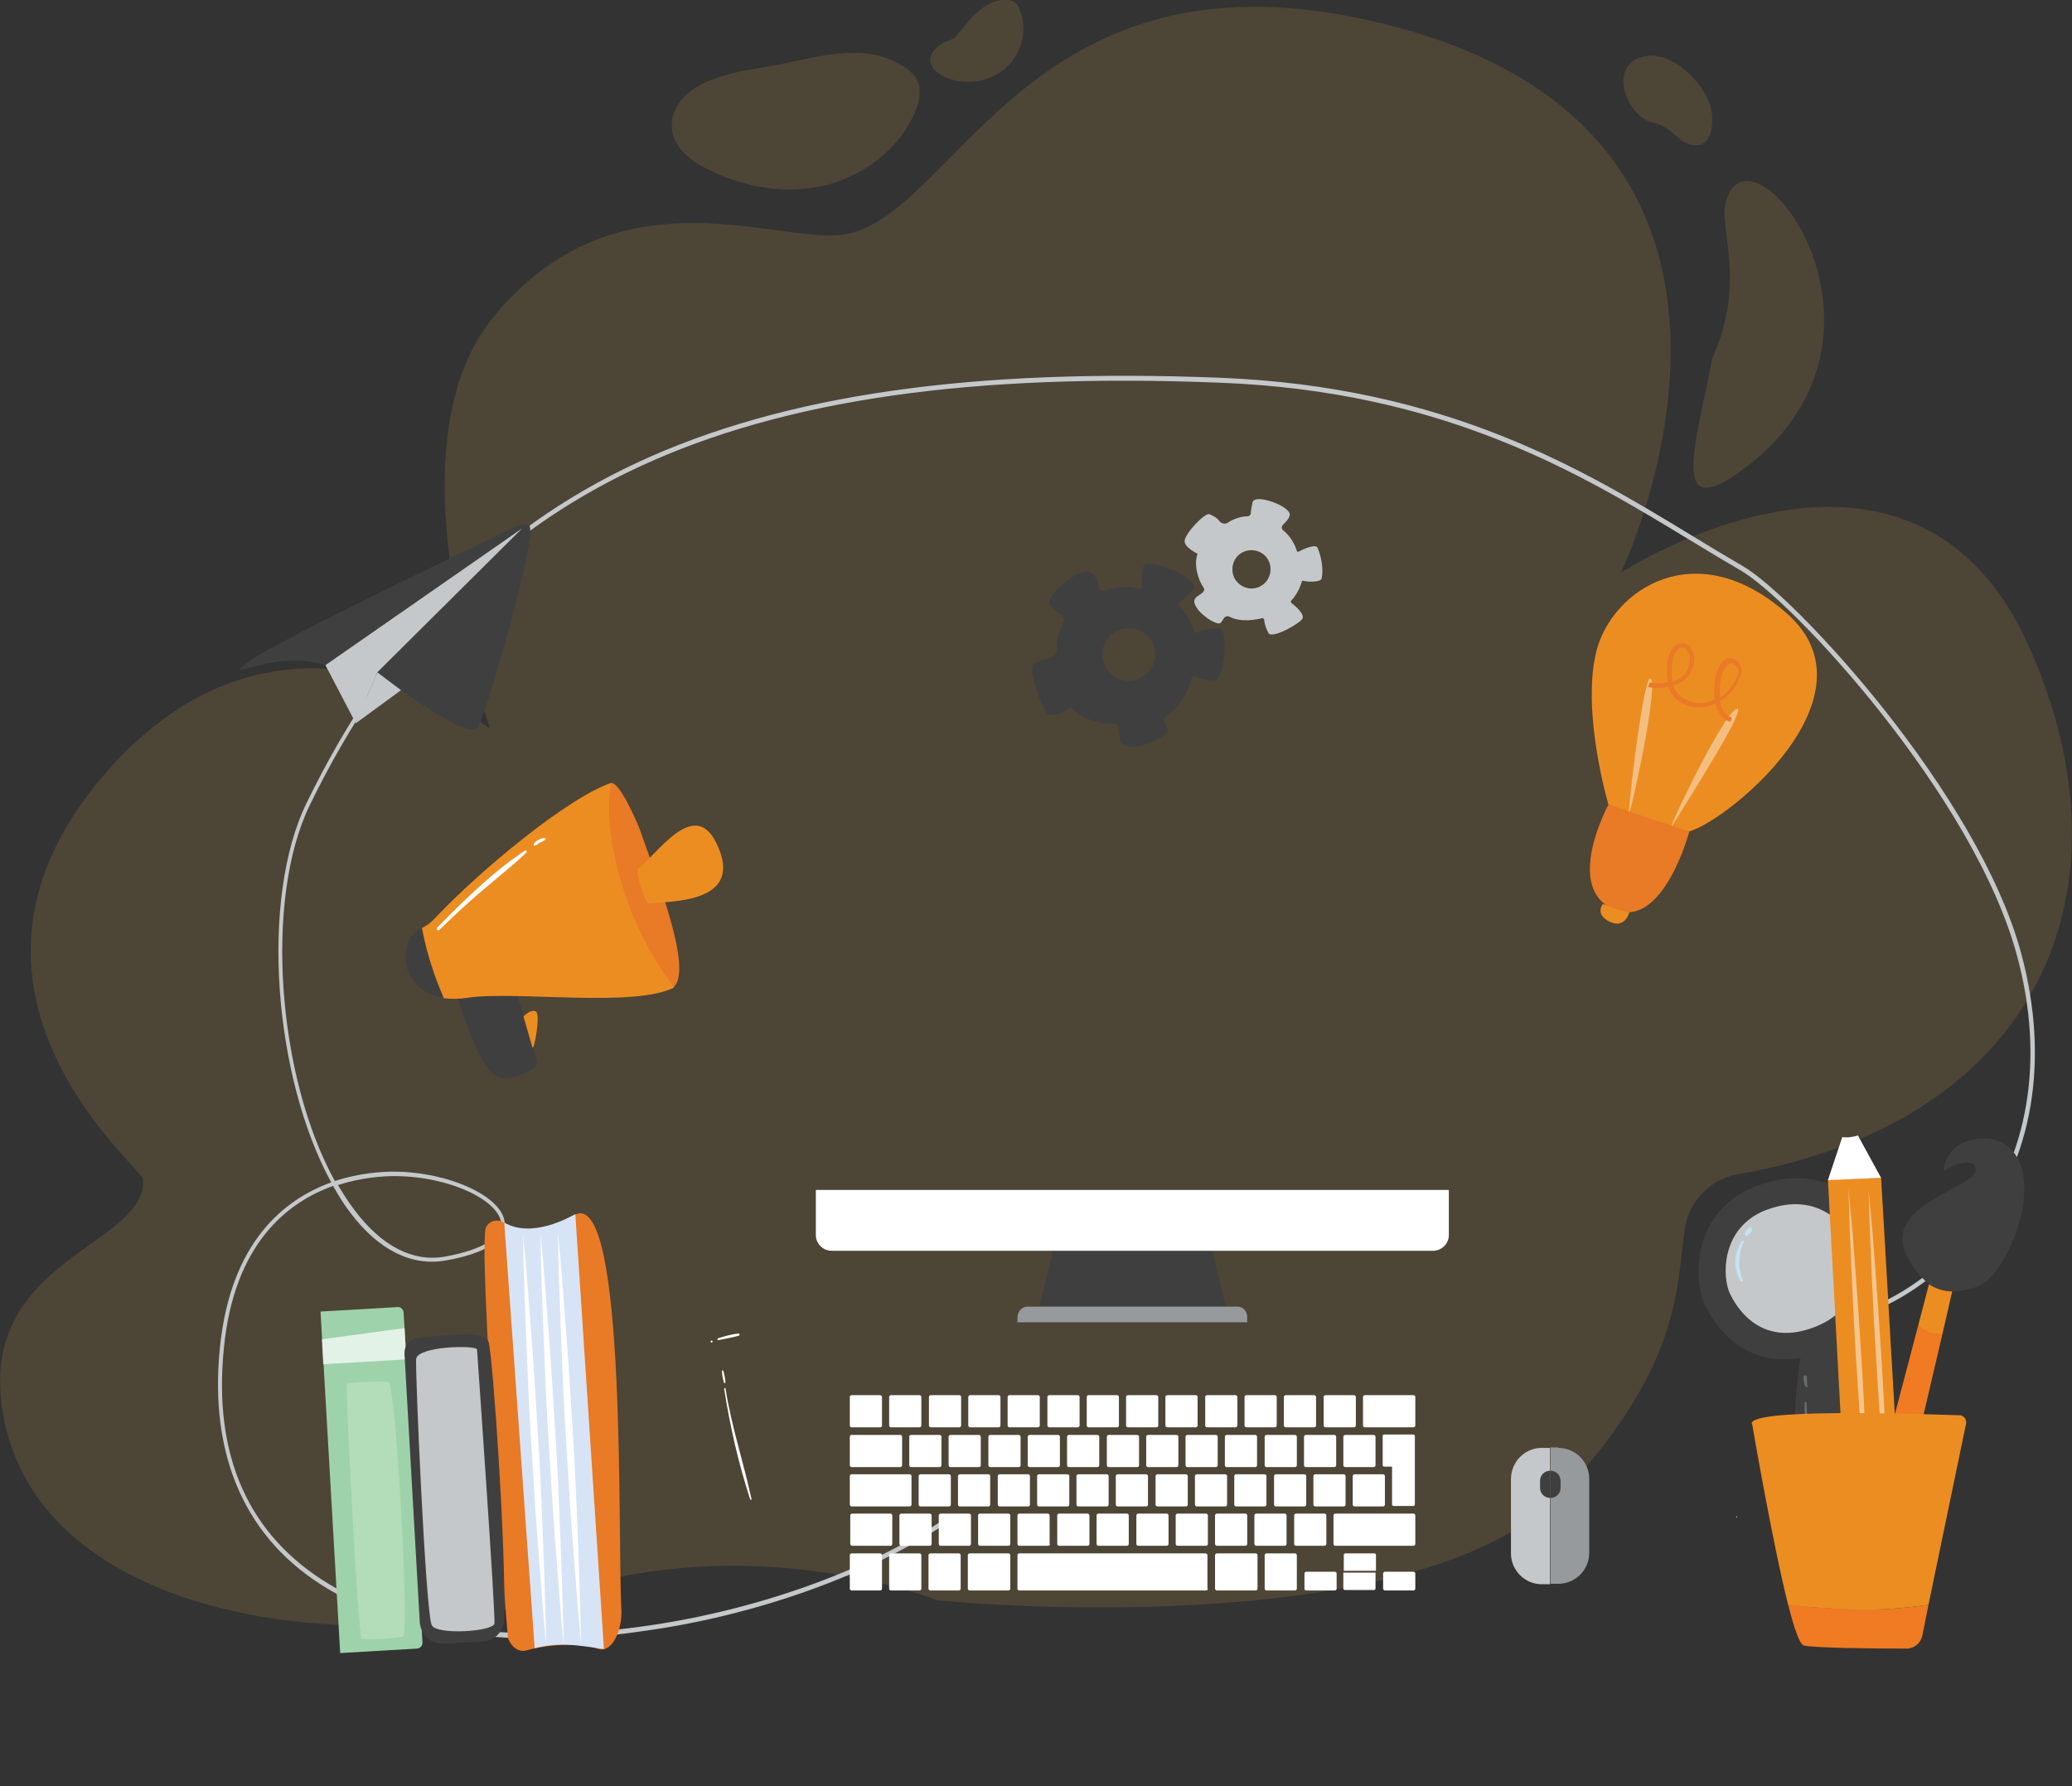 <!--?xml version="1.0" encoding="utf-8"?-->
<!-- Generator: Adobe Illustrator 22.0.1, SVG Export Plug-In . SVG Version: 6.00 Build 0)  -->
<svg version="1.1" id="Layer_1" xmlns="http://www.w3.org/2000/svg" xmlns:xlink="http://www.w3.org/1999/xlink" x="0px" y="0px" viewBox="0 0 463.5 399.6" style="" xml:space="preserve">
<rect x="0" y="0" width="463.5" height="399.6" fill="#333333" stroke="none"/>
<style type="text/css">
	.st0{opacity:0.5;}
	.st1{opacity:0.28;fill:#ECAF47;enable-background:new    ;}
	.st2{fill:#C5C8CA;}
	.st3{fill:#403F40;}
	.st4{fill:#EC8D22;}
	.st5{fill:#E97A26;}
	.st6{opacity:0.43;fill:#FFFFFF;enable-background:new    ;}
	.st7{fill:#1C3F75;}
	.st8{fill:#FFFFFF;}
	.st9{opacity:0.28;fill:#C3E5F1;enable-background:new    ;}
	.st10{fill:#C3E5F1;}
	.st11{opacity:0.49;}
	.st12{fill:#F07B22;}
	.st13{fill:#D7E4F5;}
	.st14{fill:#9ED2AB;}
	.st15{opacity:0.7;fill:#FFFFFF;enable-background:new    ;}
	.st16{fill:#B3DCB9;}
	.st17{fill:none;stroke:#969A9D;stroke-width:1.4;stroke-miterlimit:10;}
	.st18{fill:#969A9D;}
	.st19{fill:none;stroke:#0E303F;stroke-width:5.081;}
	.st20{fill:none;stroke:#6D8B95;stroke-width:52;stroke-miterlimit:10;}
	.st21{fill:none;stroke:#939393;stroke-width:52;stroke-miterlimit:10;}
	.st22{fill:none;stroke:#6D8B95;stroke-width:69.5;stroke-miterlimit:10;}
</style>
<title>IT</title>
<g class="st0">
	<path class="st1 KQyZNqcx_0" d="M0.9,317.5c-7.2-36,32.1-38.5,31.1-53.7c-0.2-2.6-49.6-42-9.3-89.8c37.8-44.8,81.2-15.2,86.5-11.3
		c0.1,0.1,0.2,0.1,0.3,0c0-0.1,0.1-0.1,0-0.2c-2.4-6.7-21.8-63.8,0.8-91.5c26.8-32.8,61.4-17.3,77.1-18.4
		c25.3-1.7,40.5-63.6,115.2-48.8c109.4,21.8,60,124.3,60,124.3s65-42.3,91.3,16.6c24.2,54.2,2.6,106.1-65.1,118
		c-6.1,1-10.9,5.9-11.9,12c-1.9,13.3-0.8,30.6-26.5,58.4c-33.2,35.9-140.7,24.9-140.7,24.9s-42.4-16.9-87.2-0.7
		C85.7,370.8,10.3,364.9,0.9,317.5z"></path>
	<path class="st1 KQyZNqcx_1" d="M150.5,26c-0.6,2.6,0,5.3,1.7,7.3c1.7,2,3.8,3.5,6.2,4.6c8,4,17.3,5.7,26,3.6s16.6-8,20.2-16.2
		c1.1-2.5,1.7-5.4,0.4-7.7c-0.6-1-1.5-1.8-2.4-2.4c-9.3-6.4-20.3-2.1-30.3-0.4C165.1,16,153,17.5,150.5,26z"></path>
	<path class="st1 KQyZNqcx_2" d="M228.1,2.1c-0.2-0.6-0.5-1.1-1-1.5c-0.5-0.4-1.1-0.6-1.7-0.6c-3.1-0.3-5.9,1.7-8,3.9c-1.4,1.5-2.6,3.2-4,4.7
		c-0.8,0.3-1.6,0.6-2.4,1c-1.5,0.8-3,2.3-2.9,4s1.8,3,3.4,3.7c4.5,1.9,9.8,1.1,13.5-2.1C228.7,11.9,229.9,6.7,228.1,2.1z"></path>
	<path class="st1 KQyZNqcx_3" d="M383,80.3c-3.2,17.4-9.9,36.6,5.7,25.6c42.2-29.7,3.1-80.9-2.6-60.9C384.3,51.5,390.9,62.3,383,80.3"></path>
	<path class="st1 KQyZNqcx_4" d="M367.8,26.6c1.2,0.8,2.8,0.9,4.1,1.6c1.5,0.7,2.7,2,4,3s3.1,1.7,4.7,1.1c2.2-1,2.5-3.9,2.4-6.3
		c-0.2-5.9-8-14.3-14.5-13.5C360.4,13.5,362.6,23.2,367.8,26.6z"></path>
</g>
<path class="st2 KQyZNqcx_5" d="M121.4,366.6c-19.2,0-35.8-3.8-48.1-11.2c-18.3-10.9-26.6-29.6-24.1-54c2.4-23.6,14.4-33.1,24.9-36.9
	c-12.9-23.5-16-63.5-5.5-84.9c35-71.9,94.2-99.4,204.2-95.1c50.8,2,81.3,20.5,105.8,35.4c3.9,2.4,7.6,4.6,11.2,6.7
	c11.5,6.6,52.8,50.9,62.4,86.9c6.3,23.6,2.6,45.7-10.4,62.2c-11.1,14.1-25.7,20.3-34.6,20.1l0-1c8.7,0.2,22.9-5.9,33.8-19.7
	c12.8-16.3,16.5-38.1,10.2-61.3c-9.6-35.8-50.5-79.8-62-86.3c-3.6-2.1-7.3-4.3-11.2-6.7c-24.4-14.8-54.8-33.3-105.4-35.2
	c-109.6-4.3-168.5,23.1-203.3,94.5c-10.3,21.2-7.2,60.9,5.6,84.1c5.5-1.8,10.5-2.1,13.3-2.1c12.4,0.1,24.2,5.6,24.7,11.4
	c0.2,2.3-1.3,6.4-13.3,8.5c-7.6,1.3-15-2.4-21.3-10.8c-1.4-1.8-2.6-3.8-3.8-5.9c-10.3,3.7-22.1,13-24.4,36.1
	c-2.5,24.3,5.5,42.2,23.7,53.1c35.2,21.1,102.1,9.3,138.3-15.2l0.6,0.8c-17.9,12.2-44,21.5-69.7,24.9
	C135.6,366.1,128.3,366.6,121.4,366.6z M75.6,265.1c1.2,2,2.4,3.9,3.7,5.6c6.1,8.1,13.1,11.7,20.3,10.4c8.2-1.5,12.7-4.2,12.5-7.5
	c-0.4-4.8-10.9-10.4-23.7-10.5C85.6,263.1,80.9,263.4,75.6,265.1z"></path>
<path class="st3 KQyZNqcx_6" d="M114.4,118.4c0,0-33.8,30.6-29.6,32.8s20,14.9,22.1,11.4s13.5-43.1,11.5-45
	C117.3,116.4,114.4,118.4,114.4,118.4z"></path>
<path class="st3 KQyZNqcx_7" d="M115.6,117.7c0,0-53.7,25.6-59.7,30.1c-5.6,4.3,0.1,0.7,7.4,0.1c4.1-0.4,8.2,0.2,12,1.7l34-25.5L115.6,117.7z"></path>
<path class="st2 KQyZNqcx_8" d="M72.8,148.8L79.6,161.8L84.4,150.4L116.8,118.2Z"></path>
<path class="st2 KQyZNqcx_9" d="M79.6,161.8L89.7,154.4L84.4,150.4L80,160.8Z"></path>
<path class="st3 KQyZNqcx_10" d="M273.4,141c-1-1.1-4.3,0-5.7,0.5c-0.3,0.1-0.6-0.1-0.7-0.3c0,0,0-0.1,0-0.1c-0.4-2.2-2.5-4.8-3.3-5.7
	c-0.1-0.2-0.1-0.4,0-0.5c0,0,0,0,0,0c0.9-0.7,3.4-2.5,3.4-3.7c0-1.4-6-5.2-10.6-5.1c-1.3,0-1,3.9-1.2,5.3c0,0.2-0.2,0.3-0.4,0.3
	c0,0,0,0-0.1,0c-2.5-0.7-5.1-0.5-7.6,0.4c-0.6,0.2-1.2-0.1-1.4-0.7c0-0.1-0.1-0.2-0.1-0.3c0-1.8-1.7-3.8-3.7-3.1
	c-2.9,1-8.5,5.7-7,7.5c0.8,0.9,1.7,1.6,2.6,2.3c0.4,0.3,0.5,0.9,0.3,1.4c-0.6,1.1-1,2.2-1.3,3.4c-0.2,0.9-0.2,1.8-0.2,2.7
	c0,0.9-0.7,1.7-1.6,1.9c-1.3,0.3-3.1,0.8-3.7,1.5c-1,1.1,1.6,8.8,3,10.7s5.6-1.4,5.4-1.3c2.2,3,7.4,4,9.6,3.8
	c1.4-0.1,1.2,1.6,1.4,3.3c0.1,0.9,0.8,1.6,1.7,1.7c1.3,0.2,2.7,0.1,4-0.4c2.5-0.8,5.4-2.4,5-3.4c-0.1-0.3-0.4-0.8-0.6-1.3
	c-0.4-0.7-0.1-1.5,0.5-1.9c3.5-2.1,5-6.5,5.5-8.2c0.1-0.3,0.4-0.5,0.7-0.4c0,0,0,0,0.1,0c1.3,0.6,2.8,0.9,4.3,0.9
	C274,152,274.4,142,273.4,141z M252.5,152.3c-3.2,0-5.9-2.6-5.9-5.9s2.6-5.9,5.9-5.9s5.9,2.6,5.9,5.9S255.8,152.3,252.5,152.3
	L252.5,152.3z"></path>
<path class="st2 KQyZNqcx_11" d="M291.4,138.3c0.3-1.1-1.6-2.7-2.5-3.4c-0.2-0.2-0.2-0.4,0-0.6c0,0,0,0,0,0c1.1-1.2,1.9-2.7,2.3-4.2
	c0-0.1,0.2-0.2,0.3-0.2c0,0,0,0,0,0c0.8,0.3,3.8,0.4,4.1-0.4c0.4-1.2,0.3-4.4-0.9-7c-0.4-0.9-3.3,0.4-4.2,0.9
	c-0.1,0.1-0.3,0-0.4-0.1c0,0,0,0,0-0.1c-0.6-1.8-1.6-3.4-3.1-4.6c-0.3-0.3-0.4-0.8,0-1.2c0,0,0.1-0.1,0.1-0.1
	c1.9-1.9,1.7-2.5,0.5-3.5c-1.7-1.4-6.8-3.1-7.4-1.5c0,0-0.4,1.8-0.4,2.5c0,0.4-0.4,0.7-0.7,0.7c-0.9,0-1.8,0.2-2.6,0.5
	c-0.6,0.2-1.2,0.5-1.8,0.9c-0.6,0.4-1.3,0.3-1.8-0.2c-0.6-0.8-1.4-1.3-2.4-1.7c-1.1-0.2-5.4,4.3-5.5,6c-0.1,1.5,3,2.9,2.9,2.9
	c-1,2.6,0.3,6.1,1.3,7.5c0.6,0.9-0.5,1.4-1.5,2.1c-0.5,0.4-0.7,1.1-0.4,1.7c0.4,0.9,1,1.7,1.8,2.3c1.4,1.3,3.6,2.4,4,1.8
	c0.1-0.2,0.4-0.5,0.6-0.9c0.3-0.5,0.9-0.7,1.4-0.4c0,0,0,0,0,0c2.6,1.3,6,0.6,7.2,0.3c0.2-0.1,0.4,0.1,0.5,0.3c0,0,0,0,0,0.1
	c0.1,1.1,0.5,2.1,1,3C284.8,142.9,291.1,139.3,291.4,138.3z M276.3,129.6c-1.2-2-0.6-4.7,1.4-5.9s4.7-0.6,5.9,1.4
	c1.2,2,0.6,4.7-1.4,5.9C280.2,132.3,277.6,131.6,276.3,129.6C276.3,129.6,276.3,129.6,276.3,129.6L276.3,129.6z"></path>
<path class="st4 KQyZNqcx_12" d="M359.8,180c0,0,11.7,4.7,16.7,6.1s45.6-29,23.3-48.8c-20.5-18.2-39.3-5.2-42.7,8.4S359.8,180,359.8,180z"></path>
<path class="st5 KQyZNqcx_13" d="M359.8,180c0,0-10.2,18.8,1.4,23.5c10.9,4.4,16.7-17.5,16.7-17.5L359.8,180z"></path>
<path class="st4 KQyZNqcx_14" d="M358.6,202.2c0,0-2,2.3,1.5,4s4.4-2.2,4.4-2.2S363.5,204.3,358.6,202.2z"></path>
<path class="st6 KQyZNqcx_15" d="M374.4,184.2c-3.1,5.1,10.5-23.7,13.9-25.5S377.4,179.3,374.4,184.2z"></path>
<path class="st6 KQyZNqcx_16" d="M364.4,181.5c-0.2,3.3,6.3-25.9,5-29.4S364.7,176,364.4,181.5z"></path>
<path class="st5 KQyZNqcx_17" d="M368.7,153.7l0.3-1c1.4,0.2,2.8,0.2,4.1-0.1c-0.3-1.5-0.3-3-0.1-4.5c0.3-2.2,1.2-3.7,2.5-4.1
	c0.8-0.3,1.7-0.1,2.4,0.5c1.1,1,1.4,2.8,0.8,4.7c-0.4,1.6-1.5,2.9-3,3.6c-0.5,0.2-0.9,0.4-1.4,0.6c0.3,0.7,0.7,1.4,1.2,2
	c1.5,1.4,3.5,2.1,5.5,1.8c0.9-0.1,1.8-0.3,2.6-0.8c-0.5-3.2,0.3-7.5,2.2-8.8c0.7-0.5,1.7-0.5,2.5,0c1.1,0.7,1.6,2.2,1.1,3.4
	c-0.8,2.5-2.5,4.5-4.7,5.9c0.3,1.3,1,3.2,2.7,3.6l-0.3,1c-1.6-0.5-2.8-1.9-3.4-4.1c-0.9,0.4-1.8,0.7-2.8,0.8
	c-2.3,0.3-4.6-0.5-6.3-2.1c-0.6-0.7-1.1-1.5-1.4-2.5C371.9,154,370.3,154,368.7,153.7z M376.9,145c-0.3-0.2-0.7-0.2-1-0.1
	c-0.9,0.3-1.6,1.6-1.8,3.3c-0.2,1.4-0.2,2.8,0,4.2c0.4-0.1,0.9-0.3,1.3-0.5c1.2-0.6,2.1-1.7,2.4-2.9c0.5-1.9,0-3.1-0.6-3.7
	C377.1,145.2,377,145.1,376.9,145L376.9,145z M387.8,148.5c-0.4-0.2-0.9-0.2-1.2,0.1c-1.4,0.9-2.2,4.3-1.8,7.4
	c1.8-1.2,3.2-2.9,3.9-5c0.4-0.8,0.1-1.8-0.7-2.3L387.8,148.5z"></path>
<path class="st7 KQyZNqcx_18" d="M110.4,399.6"></path>
<path class="st8 KQyZNqcx_19" d="M388.5,339.2c-0.1,0-0.1,0.1-0.1,0.2c0,0,0,0.1,0.1,0.1C388.5,339.5,388.6,339.4,388.5,339.2
	C388.5,339.3,388.5,339.2,388.5,339.2z"></path>
<path class="st3 KQyZNqcx_20" d="M102.1,222.4c0,0,5,17.3,9.3,18.5c3.1,0.9,6.3-0.8,7.9-1.9c0.7-0.4,0.9-1.2,0.7-2l-4.6-15.5
	C115.4,221.6,107.3,222.4,102.1,222.4z"></path>
<path class="st5 KQyZNqcx_21" d="M143.4,186.3c-0.9-2.6-5-11.7-6.7-11.1c-3.3,9.9,1.6,28.6,13.4,46c0.2-0.1,0.4-0.2,0.5-0.3
	C155.4,217,146.1,194.4,143.4,186.3z"></path>
<path class="st3 KQyZNqcx_22" d="M94.3,207.6L94.3,207.6c-5.7,2.6-5.1,14.1,4.9,15.6C97.1,218.3,95.4,213,94.3,207.6z"></path>
<path class="st4 KQyZNqcx_23" d="M136.8,175.1c-10,3.4-29.8,20-39.3,30.1c-0.9,1-1.9,1.8-3.1,2.4c1,5.4,2.7,10.7,4.9,15.7
	c1.7,0.2,3.5,0.2,5.3-0.1c10.6-1.6,37.3,2.3,46.2-2.3C137.9,204,134.8,183,136.8,175.1z"></path>
<path class="st4 KQyZNqcx_24" d="M142.6,194.5c0,2.6,1.9,7.6,2.5,7.6c5.1-0.5,22,0,15-13.8C155.1,178.6,146.9,191.2,142.6,194.5z"></path>
<path class="st4 KQyZNqcx_25" d="M117.1,227.4c0,0,1.7-1.8,2.8-1.1s-0.5,9-0.8,8L117.1,227.4z"></path>
<path class="st8 KQyZNqcx_26" d="M117.4,190.3c-7.2,4.8-13.6,11.1-19.6,17.2c-0.3,0.3,0.1,0.9,0.5,0.5c3.1-3,6.3-6,9.6-8.8s6.7-5.5,9.9-8.5
	C117.9,190.5,117.7,190.1,117.4,190.3z"></path>
<path class="st8 KQyZNqcx_27" d="M121.9,187.5c-0.5,0-1.1,0.1-1.5,0.4c-0.5,0.3-1,0.6-1,1.1c0,0.1,0.1,0.2,0.1,0.2c0,0,0,0,0,0
	c0.5,0,0.7-0.4,1.1-0.6s0.9-0.4,1.3-0.7c0.1-0.1,0.2-0.2,0.1-0.3C122.1,187.6,122,187.5,121.9,187.5z"></path>
<path class="st3 KQyZNqcx_28" d="M380.9,290.8c0,0,6.7,18.1,25.4,12.1s15.6-23.1,13.8-27.6c-1.9-4.5-10-15.2-25.3-10.6
	C379.4,269.2,378.6,284.2,380.9,290.8z"></path>
<path class="st2 KQyZNqcx_29" d="M386.7,288.7c0,0,4.7,12.9,18,8.6s11.1-16.3,9.7-19.6c-1.3-3.2-7.1-10.8-17.9-7.5
	C385.6,273.4,385.1,284.1,386.7,288.7z"></path>
<path class="st3 KQyZNqcx_30" d="M402.8,303.7c0,0-2,11.4-1,20.2s9.3,18.8,18.2,13.1c8.7-5.6,2.3-17.6-0.3-22.4c-3.3-6.1-10.5-15.7-10.5-15.7
	L402.8,303.7z"></path>
<path class="st9 KQyZNqcx_31" d="M403.7,313.8c-0.1,4.6,0.4,9.1,1.4,13.6c0,0.1,0.1,0.1,0.2,0.1c0.1,0,0.1-0.1,0.1-0.2c-0.6-4.5-1.1-9-1.3-13.5
	C404.1,313.6,403.7,313.6,403.7,313.8z"></path>
<path class="st9 KQyZNqcx_32" d="M403.5,307.9c-0.1,0.8,0,1.6,0.4,2.3c0.1,0.1,0.2,0.2,0.3,0.1c0.1,0,0.2-0.2,0.1-0.3c-0.1-0.7-0.1-1.4-0.1-2
	c0-0.2-0.2-0.3-0.4-0.3C403.7,307.6,403.5,307.8,403.5,307.9z"></path>
<path class="st10 KQyZNqcx_33" d="M389.7,277.6c-1.9,2.7-2,6.2-0.3,9c0.1,0.2,0.6,0.1,0.5-0.2c-1.2-2.8-1.1-5.9,0.2-8.7
	C390.2,277.5,389.9,277.4,389.7,277.6z"></path>
<path class="st10 KQyZNqcx_34" d="M391.8,274.7c-0.3-0.2-0.7,0.1-0.9,0.3c-0.3,0.3-0.5,0.6-0.6,1c-0.1,0.2,0.1,0.4,0.3,0.5c0.2,0,0.3,0,0.4-0.1
	c0.1-0.2,0.2-0.3,0.4-0.5c0.1-0.2,0.3-0.3,0.4-0.4C391.8,275.2,392.1,274.9,391.8,274.7z"></path>
<path class="st10 KQyZNqcx_35" d="M418.3,288.6c-0.7,2.8-2.2,5.3-4.3,7.2c-0.2,0.2,0,0.6,0.3,0.4c2.5-1.8,4.1-4.5,4.5-7.5
	C418.8,288.4,418.3,288.3,418.3,288.6z"></path>
<path class="st7 KQyZNqcx_36" d="M425.9,350.7c0,0,0.2,5.9-4.6,6.9s-7.4-1.7-7.6-5.4S425.9,350.7,425.9,350.7z"></path>
<path class="st4 KQyZNqcx_37" d="M413.7,352.3L425.9,350.7L425.5,344.5L413.3,345.6Z"></path>
<path class="st4 KQyZNqcx_38" d="M408.9,263.9L413.3,345.6L425.5,344.5L420.8,263.5Z"></path>
<g class="st11">
	<path class="st8 KQyZNqcx_39" d="M422.6,342.3c-0.3-3.2-0.6-6.3-0.9-9.5l-0.7-9.5c-0.5-6.3-0.9-12.7-1.3-19s-0.7-12.7-1-19l-0.4-9.5
		c-0.1-3.2-0.2-6.4-0.3-9.5c0.3,3.2,0.6,6.3,0.9,9.5l0.7,9.5c0.5,6.3,0.9,12.7,1.3,19s0.7,12.7,1,19l0.4,9.5
		C422.4,336,422.6,339.1,422.6,342.3z"></path>
</g>
<g class="st11">
	<path class="st8 KQyZNqcx_40" d="M418.1,342c-0.3-3.2-0.6-6.3-0.9-9.5l-0.7-9.5c-0.5-6.3-0.9-12.7-1.3-19s-0.7-12.7-1-19l-0.4-9.5
		c-0.1-3.2-0.2-6.4-0.3-9.5c0.3,3.2,0.6,6.3,0.9,9.5l0.7,9.5c0.5,6.3,0.9,12.7,1.3,19s0.7,12.7,1,19l0.4,9.5
		C417.9,335.7,418,338.8,418.1,342z"></path>
</g>
<path class="st8 KQyZNqcx_41" d="M420.8,263.5l-5.2-9.5c-1.1,0.4-2.4,0.5-3.5,0.4l-3.2,9.6L420.8,263.5z"></path>
<path class="st3 KQyZNqcx_42" d="M431.5,287.3c0,0-9.5-7.9-4.4-14.5c4.6-6,15.8-8.3,14.8-11.6c-0.7-2.4-5.2-0.5-7.1,0.8c0,0-0.2-2.1,2-4.7
	c2.3-2.6,8.7-4,12.5-0.7c8.4,7.1,0,27.8-6.3,30.9c-2,1-4.2,1.4-6.4,1.3l-2.9,1.1L431.5,287.3z"></path>
<path class="st4 KQyZNqcx_43" d="M413.9,359.9c1.6,0.8,3.4,1.3,5.2,1.4c0.4,0,0.7-0.2,0.8-0.6l1.4-6.1l-7.3-1.1l-1,4.2
	C412.8,358.5,413.2,359.4,413.9,359.9z"></path>
<path class="st12 KQyZNqcx_44" d="M429.1,296.5l-15,57l7,2.3l13.4-57.3C432.4,298.5,430.5,297.8,429.1,296.5z"></path>
<path class="st4 KQyZNqcx_45" d="M431.5,287.3L431.5,287.3l-2.4,9.2c1.4,1.4,3.4,2.1,5.4,2l2.2-9.6C434.9,288.9,433,288.3,431.5,287.3z"></path>
<path class="st4 KQyZNqcx_46" d="M431.4,359l8.4-40.5c0.2-0.8-0.4-1.7-1.2-1.9c-0.1,0-0.2,0-0.3,0c-9.2-0.3-49.1-1.7-46.3,2.2
	c0,0,4.4,25.9,8,40.2c3.4,0.5,8.2,0.8,14.8,1.1C420.4,360.2,425.9,359.8,431.4,359z"></path>
<path class="st12 KQyZNqcx_47" d="M414.8,360c-6.6-0.2-11.4-0.6-14.8-1.1c1.3,5.3,2.6,9,3.5,9.2c2.5,0.6,16.8,0.7,23,0.7c1.7,0,3.1-1.2,3.5-2.8
	l1.4-7C425.9,359.8,420.3,360.2,414.8,360z"></path>
<path class="st5 KQyZNqcx_48" d="M108.7,274.6c-1.8,4.6,4.6,89,4.9,91.5c0.1,1.2,1.8,3.8,4.2,3.1c5.8-1.6,12.7-1.6,15.8-0.4
	c3.4,1.3,5.7-4.4,5.4-9c-0.9-14.9,1.3-93.6-10.3-88.1c-4.7,2.2-8.8,6.3-15.9,1.9c-1.2-0.9-2.9-0.7-3.8,0.5
	C108.9,274.2,108.8,274.4,108.7,274.6z"></path>
<path class="st13 KQyZNqcx_49" d="M112.8,273.5l6.8,95.2c5.4-1.3,8.8-0.8,15.5,0.2l-6.4-97.3C127.4,272.3,119,277.1,112.8,273.5z"></path>
<path class="st8 KQyZNqcx_50" d="M124.8,275.7c0.8,7.7,1.3,15.3,1.9,23s1,15.4,1.5,23s0.8,15.4,1.1,23.1l0.4,11.5c0.1,3.8,0.2,7.7,0.3,11.5
	c-0.4-3.8-0.7-7.7-1-11.5l-0.9-11.5c-0.6-7.7-1-15.4-1.5-23s-0.8-15.4-1.1-23.1S124.9,283.4,124.8,275.7z"></path>
<path class="st8 KQyZNqcx_51" d="M120.9,275.9c0.8,7.7,1.3,15.3,1.9,23s1,15.4,1.5,23s0.8,15.4,1.1,23.1l0.4,11.5c0.1,3.8,0.2,7.7,0.3,11.5
	c-0.4-3.8-0.7-7.7-1-11.5l-0.9-11.5c-0.6-7.7-1-15.4-1.5-23s-0.8-15.4-1.1-23.1S121,283.6,120.9,275.9z"></path>
<path class="st8 KQyZNqcx_52" d="M117,276.1c0.8,7.7,1.3,15.3,1.9,23s1,15.4,1.5,23s0.8,15.4,1.1,23.1l0.4,11.5c0.1,3.8,0.2,7.7,0.3,11.5
	c-0.4-3.8-0.7-7.7-1-11.5l-0.9-11.5c-0.6-7.7-1-15.4-1.5-23s-0.8-15.4-1.1-23.1S117.1,283.8,117,276.1z"></path>
<path class="st14 KQyZNqcx_53" d="M88.9,292.4l-17.2,1l4.4,76.4l17.1-1c0.8,0,1.4-0.7,1.3-1.5c0,0,0,0,0,0c-0.5-9.5-3.6-63.1-4.2-73.5
	C90.3,292.9,89.6,292.3,88.9,292.4C88.9,292.4,88.9,292.4,88.9,292.4z"></path>
<path class="st15 KQyZNqcx_54" d="M72,299.6l0.3,5.6l18.6-1.1l-0.4-7L72,299.6z"></path>
<path class="st16 KQyZNqcx_55" d="M86.9,309.1c0,0-8.9-0.1-9.3,0.5s2.5,56.7,3.3,57s8.3-0.1,9.3-0.5C91.6,365.4,88.6,309.7,86.9,309.1z"></path>
<path class="st3 KQyZNqcx_56" d="M108,367.2l-8.7,0.5c-2.8,0.2-5.2-2-5.4-4.8l-3.4-59.7c-0.2-2.8,1.5-3.9,4.3-4.1c5.4-0.3,13.7-1.6,14.5,1.1
	c1,3.7,3.9,46.3,3.5,62C112.7,365,110.6,367.1,108,367.2z"></path>
<path class="st2 KQyZNqcx_57" d="M106.7,301.8c-1.1-0.9-12.9-0.6-13.6,2.1c-0.3,1.3,2.1,57.2,3.5,59.7c1.2,2.2,13.7,1.4,14-0.4
	S106.7,301.8,106.7,301.8z"></path>
<path class="st8 KQyZNqcx_58" d="M162.3,310.6c0-0.2-0.3-0.1-0.3,0.1c1.3,8.4,3.2,16.7,5.8,24.7c0,0.1,0.1,0.1,0.2,0.1c0.1,0,0.1-0.1,0.1-0.2
	C166.3,327,163.6,319,162.3,310.6z"></path>
<path class="st8 KQyZNqcx_59" d="M165.2,298.3c-1.6,0.2-3.1,0.6-4.6,1.1c-0.1,0-0.1,0.2-0.1,0.3c0,0.1,0.1,0.1,0.2,0.1c1.5-0.3,3.1-0.6,4.6-1
	C165.5,298.7,165.5,298.3,165.2,298.3z"></path>
<path class="st8 KQyZNqcx_60" d="M161.8,306.7c0-0.2-0.4-0.2-0.3,0c0,0.9,0.2,1.7,0.4,2.5c0,0.1,0.1,0.2,0.2,0.2c0.1,0,0.2-0.1,0.2-0.2
	C162.2,308.4,162.1,307.5,161.8,306.7z"></path>
<path class="st8 KQyZNqcx_61" d="M159.3,299.9c-0.1,0-0.1,0-0.2,0c-0.3,0.1,0,0.6,0.2,0.4c0.1-0.1,0.1-0.1,0.1-0.2
	C159.4,300,159.3,299.9,159.3,299.9z"></path>
<g id="mouse_computer">
	<g>
		<path class="st17 KQyZNqcx_62" d="M278.2,294.6h89.4c1.9,0,3.5,1.6,3.5,3.5c0,1.9-1.6,3.5-3.5,3.5h-18c-1.9,0-3.5,1.6-3.5,3.5
			c0,1.9,0,20.2,0,20.2h1.5c0,0,0-19.1,0-20.2c0-1.1,0.9-2,2-2h18c2.8,0,5-2.3,5-5c0-2.8-2.2-5-5-5l-89.4,0"></path>
	</g>
	<g>
		<path class="st18 KQyZNqcx_63" d="M348.6,323.9c3.8,0,6.9,3.1,6.9,6.9v16.6c0,3.8-3.1,6.9-6.9,6.9h-1.8v-30.5H348.6z"></path>
		<path class="st2 KQyZNqcx_64" d="M344.9,323.9h1.8v30.5h-1.8c-3.8,0-6.9-3.1-6.9-6.9v-16.6C338,327,341.1,323.9,344.9,323.9z"></path>
	</g>
	<g>
		<path class="st3 KQyZNqcx_65" d="M349.1,331.3v1.5c0,1.3-1,2.3-2.3,2.3V329C348.1,329,349.1,330,349.1,331.3z"></path>
		<path class="st3 KQyZNqcx_66" d="M346.8,329L346.8,329v6.1l0,0c-1.3,0-2.3-1-2.3-2.3v-1.5C344.5,330,345.5,329,346.8,329z"></path>
	</g>
</g>
<g id="screen">
	<g>
		<path class="st3 KQyZNqcx_67" d="M236.9,274.3c-1.5,6.1-3,12.2-4.5,18.4c14,0,27.9,0,41.9,0c-1.5-6.1-3-12.2-4.5-18.4
			C258.8,274.3,247.9,274.3,236.9,274.3z"></path>
		<path class="st3 KQyZNqcx_68" d="M253.1,292.7c7.1,0,14.1,0,21.2,0c-1.5-6.1-3-12.2-4.5-18.4c-5.6,0-11.1,0-16.7,0V292.7z"></path>
		<path class="st18 KQyZNqcx_69" d="M276.9,292.3h-47.1c-1.2,0-2.2,1.1-2.2,2.5v1h51.4v-1C279.1,293.5,278.1,292.3,276.9,292.3z"></path>
		<path class="st8 KQyZNqcx_70" d="M182.5,266.2v10.1c0,1.9,1.6,3.5,3.5,3.5h134.6c1.9,0,3.5-1.6,3.5-3.5v-10.1H182.5z"></path>
		<path class="st19 KQyZNqcx_71" d="M321.5,263v-71.2c0-1.6-1.5-2.9-3.4-2.9H188.6c-1.9,0-3.4,1.3-3.4,2.9V263H321.5z"></path>
	</g>
</g>
<path class="st20 KQyZNqcx_72" d="M319,333.6L187.5,333.5"></path>
<path class="st21 KQyZNqcx_73" d="M319.8,333.6L188.3,333.5"></path>
<g id="keyboard">
	<g>
		<g>
			<path class="st8 KQyZNqcx_74" d="M197.3,318.9c0,0.2-0.2,0.4-0.4,0.4h-6.4c-0.2,0-0.4-0.2-0.4-0.4v-6.4c0-0.2,0.2-0.4,0.4-0.4h6.4
				c0.2,0,0.4,0.2,0.4,0.4V318.9z"></path>
			<path class="st8 KQyZNqcx_75" d="M210.6,327.8c0,0.2-0.2,0.4-0.4,0.4h-6.4c-0.2,0-0.4-0.2-0.4-0.4v-6.4c0-0.2,0.2-0.4,0.4-0.4h6.4
				c0.2,0,0.4,0.2,0.4,0.4V327.8z"></path>
			<path class="st8 KQyZNqcx_76" d="M212.7,336.6c0,0.2-0.2,0.4-0.4,0.4h-6.4c-0.2,0-0.4-0.2-0.4-0.4v-6.4c0-0.2,0.2-0.4,0.4-0.4h6.4
				c0.2,0,0.4,0.2,0.4,0.4V336.6z"></path>
			<path class="st8 KQyZNqcx_77" d="M208.4,345.4c0,0.2-0.2,0.4-0.4,0.4h-6.4c-0.2,0-0.4-0.2-0.4-0.4V339c0-0.2,0.2-0.4,0.4-0.4h6.4
				c0.2,0,0.4,0.2,0.4,0.4V345.4z"></path>
			<path class="st8 KQyZNqcx_78" d="M197.3,355.4c0,0.2-0.2,0.4-0.4,0.4h-6.4c-0.2,0-0.4-0.2-0.4-0.4v-7.5c0-0.2,0.2-0.4,0.4-0.4h6.4
				c0.2,0,0.4,0.2,0.4,0.4V355.4z"></path>
			<path class="st8 KQyZNqcx_79" d="M206.1,355.4c0,0.2-0.2,0.4-0.4,0.4h-6.4c-0.2,0-0.4-0.2-0.4-0.4v-7.5c0-0.2,0.2-0.4,0.4-0.4h6.4
				c0.2,0,0.4,0.2,0.4,0.4V355.4z"></path>
			<path class="st8 KQyZNqcx_80" d="M214.9,355.4c0,0.2-0.2,0.4-0.4,0.4h-6.4c-0.2,0-0.4-0.2-0.4-0.4v-7.5c0-0.2,0.2-0.4,0.4-0.4h6.4
				c0.2,0,0.4,0.2,0.4,0.4V355.4z"></path>
			<path class="st8 KQyZNqcx_81" d="M290.1,355.4c0,0.2-0.2,0.4-0.4,0.4h-6.4c-0.2,0-0.4-0.2-0.4-0.4v-7.5c0-0.2,0.2-0.4,0.4-0.4h6.4
				c0.2,0,0.4,0.2,0.4,0.4V355.4z"></path>
			<path class="st8 KQyZNqcx_82" d="M299,355.4c0,0.2-0.2,0.4-0.4,0.4h-6.4c-0.2,0-0.4-0.2-0.4-0.4V352c0-0.2,0.2-0.4,0.4-0.4h6.4
				c0.2,0,0.4,0.2,0.4,0.4V355.4z"></path>
			<path class="st8 KQyZNqcx_83" d="M316.6,355.4c0,0.2-0.2,0.4-0.4,0.4h-6.4c-0.2,0-0.4-0.2-0.4-0.4V352c0-0.2,0.2-0.4,0.4-0.4h6.4
				c0.2,0,0.4,0.2,0.4,0.4V355.4z"></path>
			<path class="st8 KQyZNqcx_84" d="M226,355.4c0,0.2-0.2,0.4-0.4,0.4h-8.7c-0.2,0-0.4-0.2-0.4-0.4v-7.5c0-0.2,0.2-0.4,0.4-0.4h8.7
				c0.2,0,0.4,0.2,0.4,0.4V355.4z"></path>
			<path class="st8 KQyZNqcx_85" d="M281.3,355.4c0,0.2-0.2,0.4-0.4,0.4h-8.7c-0.2,0-0.4-0.2-0.4-0.4v-7.5c0-0.2,0.2-0.4,0.4-0.4h8.7
				c0.2,0,0.4,0.2,0.4,0.4V355.4z"></path>
			<path class="st8 KQyZNqcx_86" d="M270.2,355.4c0,0.2-0.2,0.4-0.4,0.4H228c-0.2,0-0.4-0.2-0.4-0.4v-7.5c0-0.2,0.2-0.4,0.4-0.4h41.7
				c0.2,0,0.4,0.2,0.4,0.4V355.4z"></path>
			<path class="st8 KQyZNqcx_87" d="M217.2,345.4c0,0.2-0.2,0.4-0.4,0.4h-6.4c-0.2,0-0.4-0.2-0.4-0.4V339c0-0.2,0.2-0.4,0.4-0.4h6.4
				c0.2,0,0.4,0.2,0.4,0.4V345.4z"></path>
			<path class="st8 KQyZNqcx_88" d="M226,345.4c0,0.2-0.2,0.4-0.4,0.4h-6.4c-0.2,0-0.4-0.2-0.4-0.4V339c0-0.2,0.2-0.4,0.4-0.4h6.4
				c0.2,0,0.4,0.2,0.4,0.4V345.4z"></path>
			<path class="st8 KQyZNqcx_89" d="M234.9,345.4c0,0.2-0.2,0.4-0.4,0.4H228c-0.2,0-0.4-0.2-0.4-0.4V339c0-0.2,0.2-0.4,0.4-0.4h6.4
				c0.2,0,0.4,0.2,0.4,0.4V345.4z"></path>
			<path class="st8 KQyZNqcx_90" d="M243.7,345.4c0,0.2-0.2,0.4-0.4,0.4h-6.4c-0.2,0-0.4-0.2-0.4-0.4V339c0-0.2,0.2-0.4,0.4-0.4h6.4
				c0.2,0,0.4,0.2,0.4,0.4V345.4z"></path>
			<path class="st8 KQyZNqcx_91" d="M252.5,345.4c0,0.2-0.2,0.4-0.4,0.4h-6.4c-0.2,0-0.4-0.2-0.4-0.4V339c0-0.2,0.2-0.4,0.4-0.4h6.4
				c0.2,0,0.4,0.2,0.4,0.4V345.4z"></path>
			<path class="st8 KQyZNqcx_92" d="M261.4,345.4c0,0.2-0.2,0.4-0.4,0.4h-6.4c-0.2,0-0.4-0.2-0.4-0.4V339c0-0.2,0.2-0.4,0.4-0.4h6.4
				c0.2,0,0.4,0.2,0.4,0.4V345.4z"></path>
			<path class="st8 KQyZNqcx_93" d="M270.2,345.4c0,0.2-0.2,0.4-0.4,0.4h-6.4c-0.2,0-0.4-0.2-0.4-0.4V339c0-0.2,0.2-0.4,0.4-0.4h6.4
				c0.2,0,0.4,0.2,0.4,0.4V345.4z"></path>
			<path class="st8 KQyZNqcx_94" d="M279,345.4c0,0.2-0.2,0.4-0.4,0.4h-6.4c-0.2,0-0.4-0.2-0.4-0.4V339c0-0.2,0.2-0.4,0.4-0.4h6.4
				c0.2,0,0.4,0.2,0.4,0.4V345.4z"></path>
			<path class="st8 KQyZNqcx_95" d="M287.8,345.4c0,0.2-0.2,0.4-0.4,0.4H281c-0.2,0-0.4-0.2-0.4-0.4V339c0-0.2,0.2-0.4,0.4-0.4h6.4
				c0.2,0,0.4,0.2,0.4,0.4V345.4z"></path>
			<path class="st8 KQyZNqcx_96" d="M296.7,345.4c0,0.2-0.2,0.4-0.4,0.4h-6.4c-0.2,0-0.4-0.2-0.4-0.4V339c0-0.2,0.2-0.4,0.4-0.4h6.4
				c0.2,0,0.4,0.2,0.4,0.4V345.4z"></path>
			<path class="st8 KQyZNqcx_97" d="M316.6,345.4c0,0.2-0.2,0.4-0.4,0.4h-17.5c-0.2,0-0.4-0.2-0.4-0.4V339c0-0.2,0.2-0.4,0.4-0.4h17.5
				c0.2,0,0.4,0.2,0.4,0.4V345.4z"></path>
			<path class="st8 KQyZNqcx_98" d="M221.5,336.6c0,0.2-0.2,0.4-0.4,0.4h-6.4c-0.2,0-0.4-0.2-0.4-0.4v-6.4c0-0.2,0.2-0.4,0.4-0.4h6.4
				c0.2,0,0.4,0.2,0.4,0.4V336.6z"></path>
			<path class="st8 KQyZNqcx_99" d="M230.4,336.6c0,0.2-0.2,0.4-0.4,0.4h-6.4c-0.2,0-0.4-0.2-0.4-0.4v-6.4c0-0.2,0.2-0.4,0.4-0.4h6.4
				c0.2,0,0.4,0.2,0.4,0.4V336.6z"></path>
			<path class="st8 KQyZNqcx_100" d="M239.2,336.6c0,0.2-0.2,0.4-0.4,0.4h-6.4c-0.2,0-0.4-0.2-0.4-0.4v-6.4c0-0.2,0.2-0.4,0.4-0.4h6.4
				c0.2,0,0.4,0.2,0.4,0.4V336.6z"></path>
			<path class="st8 KQyZNqcx_101" d="M248,336.6c0,0.2-0.2,0.4-0.4,0.4h-6.4c-0.2,0-0.4-0.2-0.4-0.4v-6.4c0-0.2,0.2-0.4,0.4-0.4h6.4
				c0.2,0,0.4,0.2,0.4,0.4V336.6z"></path>
			<path class="st8 KQyZNqcx_102" d="M256.8,336.6c0,0.2-0.2,0.4-0.4,0.4H250c-0.2,0-0.4-0.2-0.4-0.4v-6.4c0-0.2,0.2-0.4,0.4-0.4h6.4
				c0.2,0,0.4,0.2,0.4,0.4V336.6z"></path>
			<path class="st8 KQyZNqcx_103" d="M265.7,336.6c0,0.2-0.2,0.4-0.4,0.4h-6.4c-0.2,0-0.4-0.2-0.4-0.4v-6.4c0-0.2,0.2-0.4,0.4-0.4h6.4
				c0.2,0,0.4,0.2,0.4,0.4V336.6z"></path>
			<path class="st8 KQyZNqcx_104" d="M274.5,336.6c0,0.2-0.2,0.4-0.4,0.4h-6.4c-0.2,0-0.4-0.2-0.4-0.4v-6.4c0-0.2,0.2-0.4,0.4-0.4h6.4
				c0.2,0,0.4,0.2,0.4,0.4V336.6z"></path>
			<path class="st8 KQyZNqcx_105" d="M283.3,336.6c0,0.2-0.2,0.4-0.4,0.4h-6.4c-0.2,0-0.4-0.2-0.4-0.4v-6.4c0-0.2,0.2-0.4,0.4-0.4h6.4
				c0.2,0,0.4,0.2,0.4,0.4V336.6z"></path>
			<path class="st8 KQyZNqcx_106" d="M292.2,336.6c0,0.2-0.2,0.4-0.4,0.4h-6.4c-0.2,0-0.4-0.2-0.4-0.4v-6.4c0-0.2,0.2-0.4,0.4-0.4h6.4
				c0.2,0,0.4,0.2,0.4,0.4V336.6z"></path>
			<path class="st8 KQyZNqcx_107" d="M301,336.6c0,0.2-0.2,0.4-0.4,0.4h-6.4c-0.2,0-0.4-0.2-0.4-0.4v-6.4c0-0.2,0.2-0.4,0.4-0.4h6.4
				c0.2,0,0.4,0.2,0.4,0.4V336.6z"></path>
			<path class="st8 KQyZNqcx_108" d="M309.8,336.6c0,0.2-0.2,0.4-0.4,0.4H303c-0.2,0-0.4-0.2-0.4-0.4v-6.4c0-0.2,0.2-0.4,0.4-0.4h6.4
				c0.2,0,0.4,0.2,0.4,0.4V336.6z"></path>
			<path class="st8 KQyZNqcx_109" d="M219.4,327.8c0,0.2-0.2,0.4-0.4,0.4h-6.4c-0.2,0-0.4-0.2-0.4-0.4v-6.4c0-0.2,0.2-0.4,0.4-0.4h6.4
				c0.2,0,0.4,0.2,0.4,0.4V327.8z"></path>
			<path class="st8 KQyZNqcx_110" d="M228.3,327.8c0,0.2-0.2,0.4-0.4,0.4h-6.4c-0.2,0-0.4-0.2-0.4-0.4v-6.4c0-0.2,0.2-0.4,0.4-0.4h6.4
				c0.2,0,0.4,0.2,0.4,0.4V327.8z"></path>
			<path class="st8 KQyZNqcx_111" d="M237.1,327.8c0,0.2-0.2,0.4-0.4,0.4h-6.4c-0.2,0-0.4-0.2-0.4-0.4v-6.4c0-0.2,0.2-0.4,0.4-0.4h6.4
				c0.2,0,0.4,0.2,0.4,0.4V327.8z"></path>
			<path class="st8 KQyZNqcx_112" d="M245.9,327.8c0,0.2-0.2,0.4-0.4,0.4h-6.4c-0.2,0-0.4-0.2-0.4-0.4v-6.4c0-0.2,0.2-0.4,0.4-0.4h6.4
				c0.2,0,0.4,0.2,0.4,0.4V327.8z"></path>
			<path class="st8 KQyZNqcx_113" d="M254.8,327.8c0,0.2-0.2,0.4-0.4,0.4h-6.4c-0.2,0-0.4-0.2-0.4-0.4v-6.4c0-0.2,0.2-0.4,0.4-0.4h6.4
				c0.2,0,0.4,0.2,0.4,0.4V327.8z"></path>
			<path class="st8 KQyZNqcx_114" d="M263.6,327.8c0,0.2-0.2,0.4-0.4,0.4h-6.4c-0.2,0-0.4-0.2-0.4-0.4v-6.4c0-0.2,0.2-0.4,0.4-0.4h6.4
				c0.2,0,0.4,0.2,0.4,0.4V327.8z"></path>
			<path class="st8 KQyZNqcx_115" d="M272.4,327.8c0,0.2-0.2,0.4-0.4,0.4h-6.4c-0.2,0-0.4-0.2-0.4-0.4v-6.4c0-0.2,0.2-0.4,0.4-0.4h6.4
				c0.2,0,0.4,0.2,0.4,0.4V327.8z"></path>
			<path class="st8 KQyZNqcx_116" d="M281.2,327.8c0,0.2-0.2,0.4-0.4,0.4h-6.4c-0.2,0-0.4-0.2-0.4-0.4v-6.4c0-0.2,0.2-0.4,0.4-0.4h6.4
				c0.2,0,0.4,0.2,0.4,0.4V327.8z"></path>
			<path class="st8 KQyZNqcx_117" d="M290.1,327.8c0,0.2-0.2,0.4-0.4,0.4h-6.4c-0.2,0-0.4-0.2-0.4-0.4v-6.4c0-0.2,0.2-0.4,0.4-0.4h6.4
				c0.2,0,0.4,0.2,0.4,0.4V327.8z"></path>
			<path class="st8 KQyZNqcx_118" d="M298.9,327.8c0,0.2-0.2,0.4-0.4,0.4h-6.4c-0.2,0-0.4-0.2-0.4-0.4v-6.4c0-0.2,0.2-0.4,0.4-0.4h6.4
				c0.2,0,0.4,0.2,0.4,0.4V327.8z"></path>
			<path class="st8 KQyZNqcx_119" d="M307.7,327.8c0,0.2-0.2,0.4-0.4,0.4h-6.4c-0.2,0-0.4-0.2-0.4-0.4v-6.4c0-0.2,0.2-0.4,0.4-0.4h6.4
				c0.2,0,0.4,0.2,0.4,0.4V327.8z"></path>
			<path class="st8 KQyZNqcx_120" d="M201.8,327.8c0,0.2-0.2,0.4-0.4,0.4h-10.9c-0.2,0-0.4-0.2-0.4-0.4v-6.4c0-0.2,0.2-0.4,0.4-0.4h10.9
				c0.2,0,0.4,0.2,0.4,0.4V327.8z"></path>
			<path class="st8 KQyZNqcx_121" d="M316.6,318.9c0,0.2-0.2,0.4-0.4,0.4h-10.9c-0.2,0-0.4-0.2-0.4-0.4v-6.4c0-0.2,0.2-0.4,0.4-0.4h10.9
				c0.2,0,0.4,0.2,0.4,0.4V318.9z"></path>
			<path class="st8 KQyZNqcx_122" d="M203.9,336.6c0,0.2-0.2,0.4-0.4,0.4h-13c-0.2,0-0.4-0.2-0.4-0.4v-6.4c0-0.2,0.2-0.4,0.4-0.4h13
				c0.2,0,0.4,0.2,0.4,0.4V336.6z"></path>
			<path class="st8 KQyZNqcx_123" d="M199.6,345.4c0,0.2-0.2,0.4-0.4,0.4h-8.6c-0.2,0-0.4-0.2-0.4-0.4V339c0-0.2,0.2-0.4,0.4-0.4h8.6
				c0.2,0,0.4,0.2,0.4,0.4V345.4z"></path>
			<path class="st8 KQyZNqcx_124" d="M206.1,318.9c0,0.2-0.2,0.4-0.4,0.4h-6.4c-0.2,0-0.4-0.2-0.4-0.4v-6.4c0-0.2,0.2-0.4,0.4-0.4h6.4
				c0.2,0,0.4,0.2,0.4,0.4V318.9z"></path>
			<path class="st8 KQyZNqcx_125" d="M215,318.9c0,0.2-0.2,0.4-0.4,0.4h-6.4c-0.2,0-0.4-0.2-0.4-0.4v-6.4c0-0.2,0.2-0.4,0.4-0.4h6.4
				c0.2,0,0.4,0.2,0.4,0.4V318.9z"></path>
			<path class="st8 KQyZNqcx_126" d="M223.8,318.9c0,0.2-0.2,0.4-0.4,0.4H217c-0.2,0-0.4-0.2-0.4-0.4v-6.4c0-0.2,0.2-0.4,0.4-0.4h6.4
				c0.2,0,0.4,0.2,0.4,0.4V318.9z"></path>
			<path class="st8 KQyZNqcx_127" d="M232.6,318.9c0,0.2-0.2,0.4-0.4,0.4h-6.4c-0.2,0-0.4-0.2-0.4-0.4v-6.4c0-0.2,0.2-0.4,0.4-0.4h6.4
				c0.2,0,0.4,0.2,0.4,0.4V318.9z"></path>
			<path class="st8 KQyZNqcx_128" d="M241.5,318.9c0,0.2-0.2,0.4-0.4,0.4h-6.4c-0.2,0-0.4-0.2-0.4-0.4v-6.4c0-0.2,0.2-0.4,0.4-0.4h6.4
				c0.2,0,0.4,0.2,0.4,0.4V318.9z"></path>
			<path class="st8 KQyZNqcx_129" d="M250.3,318.9c0,0.2-0.2,0.4-0.4,0.4h-6.4c-0.2,0-0.4-0.2-0.4-0.4v-6.4c0-0.2,0.2-0.4,0.4-0.4h6.4
				c0.2,0,0.4,0.2,0.4,0.4V318.9z"></path>
			<path class="st8 KQyZNqcx_130" d="M259.1,318.9c0,0.2-0.2,0.4-0.4,0.4h-6.4c-0.2,0-0.4-0.2-0.4-0.4v-6.4c0-0.2,0.2-0.4,0.4-0.4h6.4
				c0.2,0,0.4,0.2,0.4,0.4V318.9z"></path>
			<path class="st8 KQyZNqcx_131" d="M267.9,318.9c0,0.2-0.2,0.4-0.4,0.4h-6.4c-0.2,0-0.4-0.2-0.4-0.4v-6.4c0-0.2,0.2-0.4,0.4-0.4h6.4
				c0.2,0,0.4,0.2,0.4,0.4V318.9z"></path>
			<path class="st8 KQyZNqcx_132" d="M276.8,318.9c0,0.2-0.2,0.4-0.4,0.4h-6.4c-0.2,0-0.4-0.2-0.4-0.4v-6.4c0-0.2,0.2-0.4,0.4-0.4h6.4
				c0.2,0,0.4,0.2,0.4,0.4V318.9z"></path>
			<path class="st8 KQyZNqcx_133" d="M285.6,318.9c0,0.2-0.2,0.4-0.4,0.4h-6.4c-0.2,0-0.4-0.2-0.4-0.4v-6.4c0-0.2,0.2-0.4,0.4-0.4h6.4
				c0.2,0,0.4,0.2,0.4,0.4V318.9z"></path>
			<path class="st8 KQyZNqcx_134" d="M294.4,318.9c0,0.2-0.2,0.4-0.4,0.4h-6.4c-0.2,0-0.4-0.2-0.4-0.4v-6.4c0-0.2,0.2-0.4,0.4-0.4h6.4
				c0.2,0,0.4,0.2,0.4,0.4V318.9z"></path>
			<path class="st8 KQyZNqcx_135" d="M303.3,318.9c0,0.2-0.2,0.4-0.4,0.4h-6.4c-0.2,0-0.4-0.2-0.4-0.4v-6.4c0-0.2,0.2-0.4,0.4-0.4h6.4
				c0.2,0,0.4,0.2,0.4,0.4V318.9z"></path>
			<g>
				<path class="st8 KQyZNqcx_136" d="M300.5,351.8v3.5c0,0.1,0,0.2,0.1,0.3c0.1,0.1,0.2,0.1,0.3,0.1h6.4c0.1,0,0.2,0,0.3-0.1
					c0.1-0.1,0.1-0.2,0.1-0.3v-3.5H300.5z"></path>
				<path class="st8 KQyZNqcx_137" d="M307.8,351.4v-3.5c0-0.1,0-0.2-0.1-0.3c-0.1-0.1-0.2-0.1-0.3-0.1H301c-0.1,0-0.2,0-0.3,0.1
					c-0.1,0.1-0.1,0.2-0.1,0.3v3.5H307.8z"></path>
			</g>
			<path class="st8 KQyZNqcx_138" d="M309.7,320.9c-0.1,0-0.2,0-0.3,0.1c-0.1,0.1-0.1,0.2-0.1,0.3v6.4c0,0.1,0,0.2,0.1,0.3
				c0.1,0.1,0.2,0.1,0.3,0.1h1.7v8.4c0,0.1,0,0.2,0.1,0.3c0.1,0.1,0.2,0.1,0.3,0.1h4.3c0.1,0,0.2,0,0.3-0.1c0.1-0.1,0.1-0.2,0.1-0.3
				v-15.2c0-0.1,0-0.2-0.1-0.3c-0.1-0.1-0.2-0.1-0.3-0.1H309.7z"></path>
		</g>
	</g>
</g>
<path class="st22 KQyZNqcx_139" d="M319,225.6L187.5,225.5"></path>
<style data-made-with="vivus-instant">.KQyZNqcx_0{stroke-dasharray:1470 1472;stroke-dashoffset:1471;animation:KQyZNqcx_draw_0 6700ms linear 0ms infinite,KQyZNqcx_fade 6700ms linear 0ms infinite;}.KQyZNqcx_1{stroke-dasharray:138 140;stroke-dashoffset:139;animation:KQyZNqcx_draw_1 6700ms linear 0ms infinite,KQyZNqcx_fade 6700ms linear 0ms infinite;}.KQyZNqcx_2{stroke-dasharray:61 63;stroke-dashoffset:62;animation:KQyZNqcx_draw_2 6700ms linear 0ms infinite,KQyZNqcx_fade 6700ms linear 0ms infinite;}.KQyZNqcx_3{stroke-dasharray:161 163;stroke-dashoffset:162;animation:KQyZNqcx_draw_3 6700ms linear 0ms infinite,KQyZNqcx_fade 6700ms linear 0ms infinite;}.KQyZNqcx_4{stroke-dasharray:62 64;stroke-dashoffset:63;animation:KQyZNqcx_draw_4 6700ms linear 0ms infinite,KQyZNqcx_fade 6700ms linear 0ms infinite;}.KQyZNqcx_5{stroke-dasharray:2026 2028;stroke-dashoffset:2027;animation:KQyZNqcx_draw_5 6700ms linear 0ms infinite,KQyZNqcx_fade 6700ms linear 0ms infinite;}.KQyZNqcx_6{stroke-dasharray:122 124;stroke-dashoffset:123;animation:KQyZNqcx_draw_6 6700ms linear 0ms infinite,KQyZNqcx_fade 6700ms linear 0ms infinite;}.KQyZNqcx_7{stroke-dasharray:144 146;stroke-dashoffset:145;animation:KQyZNqcx_draw_7 6700ms linear 0ms infinite,KQyZNqcx_fade 6700ms linear 0ms infinite;}.KQyZNqcx_8{stroke-dasharray:127 129;stroke-dashoffset:128;animation:KQyZNqcx_draw_8 6700ms linear 0ms infinite,KQyZNqcx_fade 6700ms linear 0ms infinite;}.KQyZNqcx_9{stroke-dasharray:32 34;stroke-dashoffset:33;animation:KQyZNqcx_draw_9 6700ms linear 0ms infinite,KQyZNqcx_fade 6700ms linear 0ms infinite;}.KQyZNqcx_10{stroke-dasharray:196 198;stroke-dashoffset:197;animation:KQyZNqcx_draw_10 6700ms linear 0ms infinite,KQyZNqcx_fade 6700ms linear 0ms infinite;}.KQyZNqcx_11{stroke-dasharray:143 145;stroke-dashoffset:144;animation:KQyZNqcx_draw_11 6700ms linear 0ms infinite,KQyZNqcx_fade 6700ms linear 0ms infinite;}.KQyZNqcx_12{stroke-dasharray:170 172;stroke-dashoffset:171;animation:KQyZNqcx_draw_12 6700ms linear 0ms infinite,KQyZNqcx_fade 6700ms linear 0ms infinite;}.KQyZNqcx_13{stroke-dasharray:73 75;stroke-dashoffset:74;animation:KQyZNqcx_draw_13 6700ms linear 0ms infinite,KQyZNqcx_fade 6700ms linear 0ms infinite;}.KQyZNqcx_14{stroke-dasharray:18 20;stroke-dashoffset:19;animation:KQyZNqcx_draw_14 6700ms linear 0ms infinite,KQyZNqcx_fade 6700ms linear 0ms infinite;}.KQyZNqcx_15{stroke-dasharray:61 63;stroke-dashoffset:62;animation:KQyZNqcx_draw_15 6700ms linear 0ms infinite,KQyZNqcx_fade 6700ms linear 0ms infinite;}.KQyZNqcx_16{stroke-dasharray:62 64;stroke-dashoffset:63;animation:KQyZNqcx_draw_16 6700ms linear 0ms infinite,KQyZNqcx_fade 6700ms linear 0ms infinite;}.KQyZNqcx_17{stroke-dasharray:130 132;stroke-dashoffset:131;animation:KQyZNqcx_draw_17 6700ms linear 0ms infinite,KQyZNqcx_fade 6700ms linear 0ms infinite;}.KQyZNqcx_18{stroke-dasharray:0 2;stroke-dashoffset:1;animation:KQyZNqcx_draw_18 6700ms linear 0ms infinite,KQyZNqcx_fade 6700ms linear 0ms infinite;}.KQyZNqcx_19{stroke-dasharray:1 3;stroke-dashoffset:2;animation:KQyZNqcx_draw_19 6700ms linear 0ms infinite,KQyZNqcx_fade 6700ms linear 0ms infinite;}.KQyZNqcx_20{stroke-dasharray:62 64;stroke-dashoffset:63;animation:KQyZNqcx_draw_20 6700ms linear 0ms infinite,KQyZNqcx_fade 6700ms linear 0ms infinite;}.KQyZNqcx_21{stroke-dasharray:100 102;stroke-dashoffset:101;animation:KQyZNqcx_draw_21 6700ms linear 0ms infinite,KQyZNqcx_fade 6700ms linear 0ms infinite;}.KQyZNqcx_22{stroke-dasharray:38 40;stroke-dashoffset:39;animation:KQyZNqcx_draw_22 6700ms linear 0ms infinite,KQyZNqcx_fade 6700ms linear 0ms infinite;}.KQyZNqcx_23{stroke-dasharray:172 174;stroke-dashoffset:173;animation:KQyZNqcx_draw_23 6700ms linear 0ms infinite,KQyZNqcx_fade 6700ms linear 0ms infinite;}.KQyZNqcx_24{stroke-dasharray:58 60;stroke-dashoffset:59;animation:KQyZNqcx_draw_24 6700ms linear 0ms infinite,KQyZNqcx_fade 6700ms linear 0ms infinite;}.KQyZNqcx_25{stroke-dasharray:19 21;stroke-dashoffset:20;animation:KQyZNqcx_draw_25 6700ms linear 0ms infinite,KQyZNqcx_fade 6700ms linear 0ms infinite;}.KQyZNqcx_26{stroke-dasharray:55 57;stroke-dashoffset:56;animation:KQyZNqcx_draw_26 6700ms linear 0ms infinite,KQyZNqcx_fade 6700ms linear 0ms infinite;}.KQyZNqcx_27{stroke-dasharray:7 9;stroke-dashoffset:8;animation:KQyZNqcx_draw_27 6700ms linear 0ms infinite,KQyZNqcx_fade 6700ms linear 0ms infinite;}.KQyZNqcx_28{stroke-dasharray:130 132;stroke-dashoffset:131;animation:KQyZNqcx_draw_28 6700ms linear 0ms infinite,KQyZNqcx_fade 6700ms linear 0ms infinite;}.KQyZNqcx_29{stroke-dasharray:92 94;stroke-dashoffset:93;animation:KQyZNqcx_draw_29 6700ms linear 0ms infinite,KQyZNqcx_fade 6700ms linear 0ms infinite;}.KQyZNqcx_30{stroke-dasharray:99 101;stroke-dashoffset:100;animation:KQyZNqcx_draw_30 6700ms linear 0ms infinite,KQyZNqcx_fade 6700ms linear 0ms infinite;}.KQyZNqcx_31{stroke-dasharray:29 31;stroke-dashoffset:30;animation:KQyZNqcx_draw_31 6700ms linear 0ms infinite,KQyZNqcx_fade 6700ms linear 0ms infinite;}.KQyZNqcx_32{stroke-dasharray:7 9;stroke-dashoffset:8;animation:KQyZNqcx_draw_32 6700ms linear 0ms infinite,KQyZNqcx_fade 6700ms linear 0ms infinite;}.KQyZNqcx_33{stroke-dasharray:20 22;stroke-dashoffset:21;animation:KQyZNqcx_draw_33 6700ms linear 0ms infinite,KQyZNqcx_fade 6700ms linear 0ms infinite;}.KQyZNqcx_34{stroke-dasharray:6 8;stroke-dashoffset:7;animation:KQyZNqcx_draw_34 6700ms linear 0ms infinite,KQyZNqcx_fade 6700ms linear 0ms infinite;}.KQyZNqcx_35{stroke-dasharray:20 22;stroke-dashoffset:21;animation:KQyZNqcx_draw_35 6700ms linear 0ms infinite,KQyZNqcx_fade 6700ms linear 0ms infinite;}.KQyZNqcx_36{stroke-dasharray:34 36;stroke-dashoffset:35;animation:KQyZNqcx_draw_36 6700ms linear 0ms infinite,KQyZNqcx_fade 6700ms linear 0ms infinite;}.KQyZNqcx_37{stroke-dasharray:38 40;stroke-dashoffset:39;animation:KQyZNqcx_draw_37 6700ms linear 0ms infinite,KQyZNqcx_fade 6700ms linear 0ms infinite;}.KQyZNqcx_38{stroke-dasharray:188 190;stroke-dashoffset:189;animation:KQyZNqcx_draw_38 6700ms linear 0ms infinite,KQyZNqcx_fade 6700ms linear 0ms infinite;}.KQyZNqcx_39{stroke-dasharray:153 155;stroke-dashoffset:154;animation:KQyZNqcx_draw_39 6700ms linear 0ms infinite,KQyZNqcx_fade 6700ms linear 0ms infinite;}.KQyZNqcx_40{stroke-dasharray:153 155;stroke-dashoffset:154;animation:KQyZNqcx_draw_40 6700ms linear 0ms infinite,KQyZNqcx_fade 6700ms linear 0ms infinite;}.KQyZNqcx_41{stroke-dasharray:37 39;stroke-dashoffset:38;animation:KQyZNqcx_draw_41 6700ms linear 0ms infinite,KQyZNqcx_fade 6700ms linear 0ms infinite;}.KQyZNqcx_42{stroke-dasharray:111 113;stroke-dashoffset:112;animation:KQyZNqcx_draw_42 6700ms linear 0ms infinite,KQyZNqcx_fade 6700ms linear 0ms infinite;}.KQyZNqcx_43{stroke-dasharray:27 29;stroke-dashoffset:28;animation:KQyZNqcx_draw_43 6700ms linear 0ms infinite,KQyZNqcx_fade 6700ms linear 0ms infinite;}.KQyZNqcx_44{stroke-dasharray:132 134;stroke-dashoffset:133;animation:KQyZNqcx_draw_44 6700ms linear 0ms infinite,KQyZNqcx_fade 6700ms linear 0ms infinite;}.KQyZNqcx_45{stroke-dasharray:31 33;stroke-dashoffset:32;animation:KQyZNqcx_draw_45 6700ms linear 0ms infinite,KQyZNqcx_fade 6700ms linear 0ms infinite;}.KQyZNqcx_46{stroke-dasharray:164 166;stroke-dashoffset:165;animation:KQyZNqcx_draw_46 6700ms linear 0ms infinite,KQyZNqcx_fade 6700ms linear 0ms infinite;}.KQyZNqcx_47{stroke-dasharray:77 79;stroke-dashoffset:78;animation:KQyZNqcx_draw_47 6700ms linear 0ms infinite,KQyZNqcx_fade 6700ms linear 0ms infinite;}.KQyZNqcx_48{stroke-dasharray:240 242;stroke-dashoffset:241;animation:KQyZNqcx_draw_48 6700ms linear 0ms infinite,KQyZNqcx_fade 6700ms linear 0ms infinite;}.KQyZNqcx_49{stroke-dasharray:226 228;stroke-dashoffset:227;animation:KQyZNqcx_draw_49 6700ms linear 0ms infinite,KQyZNqcx_fade 6700ms linear 0ms infinite;}.KQyZNqcx_50{stroke-dasharray:185 187;stroke-dashoffset:186;animation:KQyZNqcx_draw_50 6700ms linear 0ms infinite,KQyZNqcx_fade 6700ms linear 0ms infinite;}.KQyZNqcx_51{stroke-dasharray:185 187;stroke-dashoffset:186;animation:KQyZNqcx_draw_51 6700ms linear 0ms infinite,KQyZNqcx_fade 6700ms linear 0ms infinite;}.KQyZNqcx_52{stroke-dasharray:185 187;stroke-dashoffset:186;animation:KQyZNqcx_draw_52 6700ms linear 0ms infinite,KQyZNqcx_fade 6700ms linear 0ms infinite;}.KQyZNqcx_53{stroke-dasharray:189 191;stroke-dashoffset:190;animation:KQyZNqcx_draw_53 6700ms linear 0ms infinite,KQyZNqcx_fade 6700ms linear 0ms infinite;}.KQyZNqcx_54{stroke-dasharray:50 52;stroke-dashoffset:51;animation:KQyZNqcx_draw_54 6700ms linear 0ms infinite,KQyZNqcx_fade 6700ms linear 0ms infinite;}.KQyZNqcx_55{stroke-dasharray:134 136;stroke-dashoffset:135;animation:KQyZNqcx_draw_55 6700ms linear 0ms infinite,KQyZNqcx_fade 6700ms linear 0ms infinite;}.KQyZNqcx_56{stroke-dasharray:169 171;stroke-dashoffset:170;animation:KQyZNqcx_draw_56 6700ms linear 0ms infinite,KQyZNqcx_fade 6700ms linear 0ms infinite;}.KQyZNqcx_57{stroke-dasharray:151 153;stroke-dashoffset:152;animation:KQyZNqcx_draw_57 6700ms linear 0ms infinite,KQyZNqcx_fade 6700ms linear 0ms infinite;}.KQyZNqcx_58{stroke-dasharray:52 54;stroke-dashoffset:53;animation:KQyZNqcx_draw_58 6700ms linear 0ms infinite,KQyZNqcx_fade 6700ms linear 0ms infinite;}.KQyZNqcx_59{stroke-dasharray:11 13;stroke-dashoffset:12;animation:KQyZNqcx_draw_59 6700ms linear 0ms infinite,KQyZNqcx_fade 6700ms linear 0ms infinite;}.KQyZNqcx_60{stroke-dasharray:7 9;stroke-dashoffset:8;animation:KQyZNqcx_draw_60 6700ms linear 0ms infinite,KQyZNqcx_fade 6700ms linear 0ms infinite;}.KQyZNqcx_61{stroke-dasharray:2 4;stroke-dashoffset:3;animation:KQyZNqcx_draw_61 6700ms linear 0ms infinite,KQyZNqcx_fade 6700ms linear 0ms infinite;}.KQyZNqcx_62{stroke-dasharray:293 295;stroke-dashoffset:294;animation:KQyZNqcx_draw_62 6700ms linear 0ms infinite,KQyZNqcx_fade 6700ms linear 0ms infinite;}.KQyZNqcx_63{stroke-dasharray:73 75;stroke-dashoffset:74;animation:KQyZNqcx_draw_63 6700ms linear 0ms infinite,KQyZNqcx_fade 6700ms linear 0ms infinite;}.KQyZNqcx_64{stroke-dasharray:73 75;stroke-dashoffset:74;animation:KQyZNqcx_draw_64 6700ms linear 0ms infinite,KQyZNqcx_fade 6700ms linear 0ms infinite;}.KQyZNqcx_65{stroke-dasharray:15 17;stroke-dashoffset:16;animation:KQyZNqcx_draw_65 6700ms linear 0ms infinite,KQyZNqcx_fade 6700ms linear 0ms infinite;}.KQyZNqcx_66{stroke-dasharray:15 17;stroke-dashoffset:16;animation:KQyZNqcx_draw_66 6700ms linear 0ms infinite,KQyZNqcx_fade 6700ms linear 0ms infinite;}.KQyZNqcx_67{stroke-dasharray:113 115;stroke-dashoffset:114;animation:KQyZNqcx_draw_67 6700ms linear 0ms infinite,KQyZNqcx_fade 6700ms linear 0ms infinite;}.KQyZNqcx_68{stroke-dasharray:76 78;stroke-dashoffset:77;animation:KQyZNqcx_draw_68 6700ms linear 0ms infinite,KQyZNqcx_fade 6700ms linear 0ms infinite;}.KQyZNqcx_69{stroke-dasharray:108 110;stroke-dashoffset:109;animation:KQyZNqcx_draw_69 6700ms linear 0ms infinite,KQyZNqcx_fade 6700ms linear 0ms infinite;}.KQyZNqcx_70{stroke-dasharray:308 310;stroke-dashoffset:309;animation:KQyZNqcx_draw_70 6700ms linear 0ms infinite,KQyZNqcx_fade 6700ms linear 0ms infinite;}.KQyZNqcx_71{stroke-dasharray:419 421;stroke-dashoffset:420;animation:KQyZNqcx_draw_71 6700ms linear 0ms infinite,KQyZNqcx_fade 6700ms linear 0ms infinite;}.KQyZNqcx_72{stroke-dasharray:132 134;stroke-dashoffset:133;animation:KQyZNqcx_draw_72 6700ms linear 0ms infinite,KQyZNqcx_fade 6700ms linear 0ms infinite;}.KQyZNqcx_73{stroke-dasharray:132 134;stroke-dashoffset:133;animation:KQyZNqcx_draw_73 6700ms linear 0ms infinite,KQyZNqcx_fade 6700ms linear 0ms infinite;}.KQyZNqcx_74{stroke-dasharray:29 31;stroke-dashoffset:30;animation:KQyZNqcx_draw_74 6700ms linear 0ms infinite,KQyZNqcx_fade 6700ms linear 0ms infinite;}.KQyZNqcx_75{stroke-dasharray:29 31;stroke-dashoffset:30;animation:KQyZNqcx_draw_75 6700ms linear 0ms infinite,KQyZNqcx_fade 6700ms linear 0ms infinite;}.KQyZNqcx_76{stroke-dasharray:29 31;stroke-dashoffset:30;animation:KQyZNqcx_draw_76 6700ms linear 0ms infinite,KQyZNqcx_fade 6700ms linear 0ms infinite;}.KQyZNqcx_77{stroke-dasharray:29 31;stroke-dashoffset:30;animation:KQyZNqcx_draw_77 6700ms linear 0ms infinite,KQyZNqcx_fade 6700ms linear 0ms infinite;}.KQyZNqcx_78{stroke-dasharray:31 33;stroke-dashoffset:32;animation:KQyZNqcx_draw_78 6700ms linear 0ms infinite,KQyZNqcx_fade 6700ms linear 0ms infinite;}.KQyZNqcx_79{stroke-dasharray:31 33;stroke-dashoffset:32;animation:KQyZNqcx_draw_79 6700ms linear 0ms infinite,KQyZNqcx_fade 6700ms linear 0ms infinite;}.KQyZNqcx_80{stroke-dasharray:31 33;stroke-dashoffset:32;animation:KQyZNqcx_draw_80 6700ms linear 0ms infinite,KQyZNqcx_fade 6700ms linear 0ms infinite;}.KQyZNqcx_81{stroke-dasharray:31 33;stroke-dashoffset:32;animation:KQyZNqcx_draw_81 6700ms linear 0ms infinite,KQyZNqcx_fade 6700ms linear 0ms infinite;}.KQyZNqcx_82{stroke-dasharray:23 25;stroke-dashoffset:24;animation:KQyZNqcx_draw_82 6700ms linear 0ms infinite,KQyZNqcx_fade 6700ms linear 0ms infinite;}.KQyZNqcx_83{stroke-dasharray:23 25;stroke-dashoffset:24;animation:KQyZNqcx_draw_83 6700ms linear 0ms infinite,KQyZNqcx_fade 6700ms linear 0ms infinite;}.KQyZNqcx_84{stroke-dasharray:35 37;stroke-dashoffset:36;animation:KQyZNqcx_draw_84 6700ms linear 0ms infinite,KQyZNqcx_fade 6700ms linear 0ms infinite;}.KQyZNqcx_85{stroke-dasharray:35 37;stroke-dashoffset:36;animation:KQyZNqcx_draw_85 6700ms linear 0ms infinite,KQyZNqcx_fade 6700ms linear 0ms infinite;}.KQyZNqcx_86{stroke-dasharray:102 104;stroke-dashoffset:103;animation:KQyZNqcx_draw_86 6700ms linear 0ms infinite,KQyZNqcx_fade 6700ms linear 0ms infinite;}.KQyZNqcx_87{stroke-dasharray:29 31;stroke-dashoffset:30;animation:KQyZNqcx_draw_87 6700ms linear 0ms infinite,KQyZNqcx_fade 6700ms linear 0ms infinite;}.KQyZNqcx_88{stroke-dasharray:29 31;stroke-dashoffset:30;animation:KQyZNqcx_draw_88 6700ms linear 0ms infinite,KQyZNqcx_fade 6700ms linear 0ms infinite;}.KQyZNqcx_89{stroke-dasharray:29 31;stroke-dashoffset:30;animation:KQyZNqcx_draw_89 6700ms linear 0ms infinite,KQyZNqcx_fade 6700ms linear 0ms infinite;}.KQyZNqcx_90{stroke-dasharray:29 31;stroke-dashoffset:30;animation:KQyZNqcx_draw_90 6700ms linear 0ms infinite,KQyZNqcx_fade 6700ms linear 0ms infinite;}.KQyZNqcx_91{stroke-dasharray:29 31;stroke-dashoffset:30;animation:KQyZNqcx_draw_91 6700ms linear 0ms infinite,KQyZNqcx_fade 6700ms linear 0ms infinite;}.KQyZNqcx_92{stroke-dasharray:29 31;stroke-dashoffset:30;animation:KQyZNqcx_draw_92 6700ms linear 0ms infinite,KQyZNqcx_fade 6700ms linear 0ms infinite;}.KQyZNqcx_93{stroke-dasharray:29 31;stroke-dashoffset:30;animation:KQyZNqcx_draw_93 6700ms linear 0ms infinite,KQyZNqcx_fade 6700ms linear 0ms infinite;}.KQyZNqcx_94{stroke-dasharray:29 31;stroke-dashoffset:30;animation:KQyZNqcx_draw_94 6700ms linear 0ms infinite,KQyZNqcx_fade 6700ms linear 0ms infinite;}.KQyZNqcx_95{stroke-dasharray:29 31;stroke-dashoffset:30;animation:KQyZNqcx_draw_95 6700ms linear 0ms infinite,KQyZNqcx_fade 6700ms linear 0ms infinite;}.KQyZNqcx_96{stroke-dasharray:29 31;stroke-dashoffset:30;animation:KQyZNqcx_draw_96 6700ms linear 0ms infinite,KQyZNqcx_fade 6700ms linear 0ms infinite;}.KQyZNqcx_97{stroke-dasharray:51 53;stroke-dashoffset:52;animation:KQyZNqcx_draw_97 6700ms linear 0ms infinite,KQyZNqcx_fade 6700ms linear 0ms infinite;}.KQyZNqcx_98{stroke-dasharray:29 31;stroke-dashoffset:30;animation:KQyZNqcx_draw_98 6700ms linear 0ms infinite,KQyZNqcx_fade 6700ms linear 0ms infinite;}.KQyZNqcx_99{stroke-dasharray:29 31;stroke-dashoffset:30;animation:KQyZNqcx_draw_99 6700ms linear 0ms infinite,KQyZNqcx_fade 6700ms linear 0ms infinite;}.KQyZNqcx_100{stroke-dasharray:29 31;stroke-dashoffset:30;animation:KQyZNqcx_draw_100 6700ms linear 0ms infinite,KQyZNqcx_fade 6700ms linear 0ms infinite;}.KQyZNqcx_101{stroke-dasharray:29 31;stroke-dashoffset:30;animation:KQyZNqcx_draw_101 6700ms linear 0ms infinite,KQyZNqcx_fade 6700ms linear 0ms infinite;}.KQyZNqcx_102{stroke-dasharray:29 31;stroke-dashoffset:30;animation:KQyZNqcx_draw_102 6700ms linear 0ms infinite,KQyZNqcx_fade 6700ms linear 0ms infinite;}.KQyZNqcx_103{stroke-dasharray:29 31;stroke-dashoffset:30;animation:KQyZNqcx_draw_103 6700ms linear 0ms infinite,KQyZNqcx_fade 6700ms linear 0ms infinite;}.KQyZNqcx_104{stroke-dasharray:29 31;stroke-dashoffset:30;animation:KQyZNqcx_draw_104 6700ms linear 0ms infinite,KQyZNqcx_fade 6700ms linear 0ms infinite;}.KQyZNqcx_105{stroke-dasharray:29 31;stroke-dashoffset:30;animation:KQyZNqcx_draw_105 6700ms linear 0ms infinite,KQyZNqcx_fade 6700ms linear 0ms infinite;}.KQyZNqcx_106{stroke-dasharray:29 31;stroke-dashoffset:30;animation:KQyZNqcx_draw_106 6700ms linear 0ms infinite,KQyZNqcx_fade 6700ms linear 0ms infinite;}.KQyZNqcx_107{stroke-dasharray:29 31;stroke-dashoffset:30;animation:KQyZNqcx_draw_107 6700ms linear 0ms infinite,KQyZNqcx_fade 6700ms linear 0ms infinite;}.KQyZNqcx_108{stroke-dasharray:29 31;stroke-dashoffset:30;animation:KQyZNqcx_draw_108 6700ms linear 0ms infinite,KQyZNqcx_fade 6700ms linear 0ms infinite;}.KQyZNqcx_109{stroke-dasharray:29 31;stroke-dashoffset:30;animation:KQyZNqcx_draw_109 6700ms linear 0ms infinite,KQyZNqcx_fade 6700ms linear 0ms infinite;}.KQyZNqcx_110{stroke-dasharray:29 31;stroke-dashoffset:30;animation:KQyZNqcx_draw_110 6700ms linear 0ms infinite,KQyZNqcx_fade 6700ms linear 0ms infinite;}.KQyZNqcx_111{stroke-dasharray:29 31;stroke-dashoffset:30;animation:KQyZNqcx_draw_111 6700ms linear 0ms infinite,KQyZNqcx_fade 6700ms linear 0ms infinite;}.KQyZNqcx_112{stroke-dasharray:29 31;stroke-dashoffset:30;animation:KQyZNqcx_draw_112 6700ms linear 0ms infinite,KQyZNqcx_fade 6700ms linear 0ms infinite;}.KQyZNqcx_113{stroke-dasharray:29 31;stroke-dashoffset:30;animation:KQyZNqcx_draw_113 6700ms linear 0ms infinite,KQyZNqcx_fade 6700ms linear 0ms infinite;}.KQyZNqcx_114{stroke-dasharray:29 31;stroke-dashoffset:30;animation:KQyZNqcx_draw_114 6700ms linear 0ms infinite,KQyZNqcx_fade 6700ms linear 0ms infinite;}.KQyZNqcx_115{stroke-dasharray:29 31;stroke-dashoffset:30;animation:KQyZNqcx_draw_115 6700ms linear 0ms infinite,KQyZNqcx_fade 6700ms linear 0ms infinite;}.KQyZNqcx_116{stroke-dasharray:29 31;stroke-dashoffset:30;animation:KQyZNqcx_draw_116 6700ms linear 0ms infinite,KQyZNqcx_fade 6700ms linear 0ms infinite;}.KQyZNqcx_117{stroke-dasharray:29 31;stroke-dashoffset:30;animation:KQyZNqcx_draw_117 6700ms linear 0ms infinite,KQyZNqcx_fade 6700ms linear 0ms infinite;}.KQyZNqcx_118{stroke-dasharray:29 31;stroke-dashoffset:30;animation:KQyZNqcx_draw_118 6700ms linear 0ms infinite,KQyZNqcx_fade 6700ms linear 0ms infinite;}.KQyZNqcx_119{stroke-dasharray:29 31;stroke-dashoffset:30;animation:KQyZNqcx_draw_119 6700ms linear 0ms infinite,KQyZNqcx_fade 6700ms linear 0ms infinite;}.KQyZNqcx_120{stroke-dasharray:38 40;stroke-dashoffset:39;animation:KQyZNqcx_draw_120 6700ms linear 0ms infinite,KQyZNqcx_fade 6700ms linear 0ms infinite;}.KQyZNqcx_121{stroke-dasharray:38 40;stroke-dashoffset:39;animation:KQyZNqcx_draw_121 6700ms linear 0ms infinite,KQyZNqcx_fade 6700ms linear 0ms infinite;}.KQyZNqcx_122{stroke-dasharray:42 44;stroke-dashoffset:43;animation:KQyZNqcx_draw_122 6700ms linear 0ms infinite,KQyZNqcx_fade 6700ms linear 0ms infinite;}.KQyZNqcx_123{stroke-dasharray:33 35;stroke-dashoffset:34;animation:KQyZNqcx_draw_123 6700ms linear 0ms infinite,KQyZNqcx_fade 6700ms linear 0ms infinite;}.KQyZNqcx_124{stroke-dasharray:29 31;stroke-dashoffset:30;animation:KQyZNqcx_draw_124 6700ms linear 0ms infinite,KQyZNqcx_fade 6700ms linear 0ms infinite;}.KQyZNqcx_125{stroke-dasharray:29 31;stroke-dashoffset:30;animation:KQyZNqcx_draw_125 6700ms linear 0ms infinite,KQyZNqcx_fade 6700ms linear 0ms infinite;}.KQyZNqcx_126{stroke-dasharray:29 31;stroke-dashoffset:30;animation:KQyZNqcx_draw_126 6700ms linear 0ms infinite,KQyZNqcx_fade 6700ms linear 0ms infinite;}.KQyZNqcx_127{stroke-dasharray:29 31;stroke-dashoffset:30;animation:KQyZNqcx_draw_127 6700ms linear 0ms infinite,KQyZNqcx_fade 6700ms linear 0ms infinite;}.KQyZNqcx_128{stroke-dasharray:29 31;stroke-dashoffset:30;animation:KQyZNqcx_draw_128 6700ms linear 0ms infinite,KQyZNqcx_fade 6700ms linear 0ms infinite;}.KQyZNqcx_129{stroke-dasharray:29 31;stroke-dashoffset:30;animation:KQyZNqcx_draw_129 6700ms linear 0ms infinite,KQyZNqcx_fade 6700ms linear 0ms infinite;}.KQyZNqcx_130{stroke-dasharray:29 31;stroke-dashoffset:30;animation:KQyZNqcx_draw_130 6700ms linear 0ms infinite,KQyZNqcx_fade 6700ms linear 0ms infinite;}.KQyZNqcx_131{stroke-dasharray:29 31;stroke-dashoffset:30;animation:KQyZNqcx_draw_131 6700ms linear 0ms infinite,KQyZNqcx_fade 6700ms linear 0ms infinite;}.KQyZNqcx_132{stroke-dasharray:29 31;stroke-dashoffset:30;animation:KQyZNqcx_draw_132 6700ms linear 0ms infinite,KQyZNqcx_fade 6700ms linear 0ms infinite;}.KQyZNqcx_133{stroke-dasharray:29 31;stroke-dashoffset:30;animation:KQyZNqcx_draw_133 6700ms linear 0ms infinite,KQyZNqcx_fade 6700ms linear 0ms infinite;}.KQyZNqcx_134{stroke-dasharray:29 31;stroke-dashoffset:30;animation:KQyZNqcx_draw_134 6700ms linear 0ms infinite,KQyZNqcx_fade 6700ms linear 0ms infinite;}.KQyZNqcx_135{stroke-dasharray:29 31;stroke-dashoffset:30;animation:KQyZNqcx_draw_135 6700ms linear 0ms infinite,KQyZNqcx_fade 6700ms linear 0ms infinite;}.KQyZNqcx_136{stroke-dasharray:22 24;stroke-dashoffset:23;animation:KQyZNqcx_draw_136 6700ms linear 0ms infinite,KQyZNqcx_fade 6700ms linear 0ms infinite;}.KQyZNqcx_137{stroke-dasharray:22 24;stroke-dashoffset:23;animation:KQyZNqcx_draw_137 6700ms linear 0ms infinite,KQyZNqcx_fade 6700ms linear 0ms infinite;}.KQyZNqcx_138{stroke-dasharray:46 48;stroke-dashoffset:47;animation:KQyZNqcx_draw_138 6700ms linear 0ms infinite,KQyZNqcx_fade 6700ms linear 0ms infinite;}.KQyZNqcx_139{stroke-dasharray:132 134;stroke-dashoffset:133;animation:KQyZNqcx_draw_139 6700ms linear 0ms infinite,KQyZNqcx_fade 6700ms linear 0ms infinite;}@keyframes KQyZNqcx_draw{100%{stroke-dashoffset:0;}}@keyframes KQyZNqcx_fade{0%{stroke-opacity:1;}94.03%{stroke-opacity:1;}100%{stroke-opacity:0;}}@keyframes KQyZNqcx_draw_0{4.478%{stroke-dashoffset: 1471}34.328%{ stroke-dashoffset: 0;}100%{ stroke-dashoffset: 0;}}@keyframes KQyZNqcx_draw_1{4.585%{stroke-dashoffset: 139}34.436%{ stroke-dashoffset: 0;}100%{ stroke-dashoffset: 0;}}@keyframes KQyZNqcx_draw_2{4.692%{stroke-dashoffset: 62}34.543%{ stroke-dashoffset: 0;}100%{ stroke-dashoffset: 0;}}@keyframes KQyZNqcx_draw_3{4.8%{stroke-dashoffset: 162}34.65%{ stroke-dashoffset: 0;}100%{ stroke-dashoffset: 0;}}@keyframes KQyZNqcx_draw_4{4.907%{stroke-dashoffset: 63}34.758%{ stroke-dashoffset: 0;}100%{ stroke-dashoffset: 0;}}@keyframes KQyZNqcx_draw_5{5.014%{stroke-dashoffset: 2027}34.865%{ stroke-dashoffset: 0;}100%{ stroke-dashoffset: 0;}}@keyframes KQyZNqcx_draw_6{5.122%{stroke-dashoffset: 123}34.973%{ stroke-dashoffset: 0;}100%{ stroke-dashoffset: 0;}}@keyframes KQyZNqcx_draw_7{5.229%{stroke-dashoffset: 145}35.08%{ stroke-dashoffset: 0;}100%{ stroke-dashoffset: 0;}}@keyframes KQyZNqcx_draw_8{5.337%{stroke-dashoffset: 128}35.187%{ stroke-dashoffset: 0;}100%{ stroke-dashoffset: 0;}}@keyframes KQyZNqcx_draw_9{5.444%{stroke-dashoffset: 33}35.295%{ stroke-dashoffset: 0;}100%{ stroke-dashoffset: 0;}}@keyframes KQyZNqcx_draw_10{5.551%{stroke-dashoffset: 197}35.402%{ stroke-dashoffset: 0;}100%{ stroke-dashoffset: 0;}}@keyframes KQyZNqcx_draw_11{5.659%{stroke-dashoffset: 144}35.51%{ stroke-dashoffset: 0;}100%{ stroke-dashoffset: 0;}}@keyframes KQyZNqcx_draw_12{5.766%{stroke-dashoffset: 171}35.617%{ stroke-dashoffset: 0;}100%{ stroke-dashoffset: 0;}}@keyframes KQyZNqcx_draw_13{5.874%{stroke-dashoffset: 74}35.724%{ stroke-dashoffset: 0;}100%{ stroke-dashoffset: 0;}}@keyframes KQyZNqcx_draw_14{5.981%{stroke-dashoffset: 19}35.832%{ stroke-dashoffset: 0;}100%{ stroke-dashoffset: 0;}}@keyframes KQyZNqcx_draw_15{6.088%{stroke-dashoffset: 62}35.939%{ stroke-dashoffset: 0;}100%{ stroke-dashoffset: 0;}}@keyframes KQyZNqcx_draw_16{6.196%{stroke-dashoffset: 63}36.046%{ stroke-dashoffset: 0;}100%{ stroke-dashoffset: 0;}}@keyframes KQyZNqcx_draw_17{6.303%{stroke-dashoffset: 131}36.154%{ stroke-dashoffset: 0;}100%{ stroke-dashoffset: 0;}}@keyframes KQyZNqcx_draw_18{6.41%{stroke-dashoffset: 1}36.261%{ stroke-dashoffset: 0;}100%{ stroke-dashoffset: 0;}}@keyframes KQyZNqcx_draw_19{6.518%{stroke-dashoffset: 2}36.369%{ stroke-dashoffset: 0;}100%{ stroke-dashoffset: 0;}}@keyframes KQyZNqcx_draw_20{6.625%{stroke-dashoffset: 63}36.476%{ stroke-dashoffset: 0;}100%{ stroke-dashoffset: 0;}}@keyframes KQyZNqcx_draw_21{6.733%{stroke-dashoffset: 101}36.583%{ stroke-dashoffset: 0;}100%{ stroke-dashoffset: 0;}}@keyframes KQyZNqcx_draw_22{6.84%{stroke-dashoffset: 39}36.691%{ stroke-dashoffset: 0;}100%{ stroke-dashoffset: 0;}}@keyframes KQyZNqcx_draw_23{6.947%{stroke-dashoffset: 173}36.798%{ stroke-dashoffset: 0;}100%{ stroke-dashoffset: 0;}}@keyframes KQyZNqcx_draw_24{7.055%{stroke-dashoffset: 59}36.905%{ stroke-dashoffset: 0;}100%{ stroke-dashoffset: 0;}}@keyframes KQyZNqcx_draw_25{7.162%{stroke-dashoffset: 20}37.013%{ stroke-dashoffset: 0;}100%{ stroke-dashoffset: 0;}}@keyframes KQyZNqcx_draw_26{7.269%{stroke-dashoffset: 56}37.12%{ stroke-dashoffset: 0;}100%{ stroke-dashoffset: 0;}}@keyframes KQyZNqcx_draw_27{7.377%{stroke-dashoffset: 8}37.228%{ stroke-dashoffset: 0;}100%{ stroke-dashoffset: 0;}}@keyframes KQyZNqcx_draw_28{7.484%{stroke-dashoffset: 131}37.335%{ stroke-dashoffset: 0;}100%{ stroke-dashoffset: 0;}}@keyframes KQyZNqcx_draw_29{7.592%{stroke-dashoffset: 93}37.442%{ stroke-dashoffset: 0;}100%{ stroke-dashoffset: 0;}}@keyframes KQyZNqcx_draw_30{7.699%{stroke-dashoffset: 100}37.55%{ stroke-dashoffset: 0;}100%{ stroke-dashoffset: 0;}}@keyframes KQyZNqcx_draw_31{7.806%{stroke-dashoffset: 30}37.657%{ stroke-dashoffset: 0;}100%{ stroke-dashoffset: 0;}}@keyframes KQyZNqcx_draw_32{7.914%{stroke-dashoffset: 8}37.764%{ stroke-dashoffset: 0;}100%{ stroke-dashoffset: 0;}}@keyframes KQyZNqcx_draw_33{8.021%{stroke-dashoffset: 21}37.872%{ stroke-dashoffset: 0;}100%{ stroke-dashoffset: 0;}}@keyframes KQyZNqcx_draw_34{8.128%{stroke-dashoffset: 7}37.979%{ stroke-dashoffset: 0;}100%{ stroke-dashoffset: 0;}}@keyframes KQyZNqcx_draw_35{8.236%{stroke-dashoffset: 21}38.087%{ stroke-dashoffset: 0;}100%{ stroke-dashoffset: 0;}}@keyframes KQyZNqcx_draw_36{8.343%{stroke-dashoffset: 35}38.194%{ stroke-dashoffset: 0;}100%{ stroke-dashoffset: 0;}}@keyframes KQyZNqcx_draw_37{8.451%{stroke-dashoffset: 39}38.301%{ stroke-dashoffset: 0;}100%{ stroke-dashoffset: 0;}}@keyframes KQyZNqcx_draw_38{8.558%{stroke-dashoffset: 189}38.409%{ stroke-dashoffset: 0;}100%{ stroke-dashoffset: 0;}}@keyframes KQyZNqcx_draw_39{8.665%{stroke-dashoffset: 154}38.516%{ stroke-dashoffset: 0;}100%{ stroke-dashoffset: 0;}}@keyframes KQyZNqcx_draw_40{8.773%{stroke-dashoffset: 154}38.623%{ stroke-dashoffset: 0;}100%{ stroke-dashoffset: 0;}}@keyframes KQyZNqcx_draw_41{8.88%{stroke-dashoffset: 38}38.731%{ stroke-dashoffset: 0;}100%{ stroke-dashoffset: 0;}}@keyframes KQyZNqcx_draw_42{8.987%{stroke-dashoffset: 112}38.838%{ stroke-dashoffset: 0;}100%{ stroke-dashoffset: 0;}}@keyframes KQyZNqcx_draw_43{9.095%{stroke-dashoffset: 28}38.946%{ stroke-dashoffset: 0;}100%{ stroke-dashoffset: 0;}}@keyframes KQyZNqcx_draw_44{9.202%{stroke-dashoffset: 133}39.053%{ stroke-dashoffset: 0;}100%{ stroke-dashoffset: 0;}}@keyframes KQyZNqcx_draw_45{9.31%{stroke-dashoffset: 32}39.16%{ stroke-dashoffset: 0;}100%{ stroke-dashoffset: 0;}}@keyframes KQyZNqcx_draw_46{9.417%{stroke-dashoffset: 165}39.268%{ stroke-dashoffset: 0;}100%{ stroke-dashoffset: 0;}}@keyframes KQyZNqcx_draw_47{9.524%{stroke-dashoffset: 78}39.375%{ stroke-dashoffset: 0;}100%{ stroke-dashoffset: 0;}}@keyframes KQyZNqcx_draw_48{9.632%{stroke-dashoffset: 241}39.482%{ stroke-dashoffset: 0;}100%{ stroke-dashoffset: 0;}}@keyframes KQyZNqcx_draw_49{9.739%{stroke-dashoffset: 227}39.59%{ stroke-dashoffset: 0;}100%{ stroke-dashoffset: 0;}}@keyframes KQyZNqcx_draw_50{9.846%{stroke-dashoffset: 186}39.697%{ stroke-dashoffset: 0;}100%{ stroke-dashoffset: 0;}}@keyframes KQyZNqcx_draw_51{9.954%{stroke-dashoffset: 186}39.805%{ stroke-dashoffset: 0;}100%{ stroke-dashoffset: 0;}}@keyframes KQyZNqcx_draw_52{10.061%{stroke-dashoffset: 186}39.912%{ stroke-dashoffset: 0;}100%{ stroke-dashoffset: 0;}}@keyframes KQyZNqcx_draw_53{10.169%{stroke-dashoffset: 190}40.019%{ stroke-dashoffset: 0;}100%{ stroke-dashoffset: 0;}}@keyframes KQyZNqcx_draw_54{10.276%{stroke-dashoffset: 51}40.127%{ stroke-dashoffset: 0;}100%{ stroke-dashoffset: 0;}}@keyframes KQyZNqcx_draw_55{10.383%{stroke-dashoffset: 135}40.234%{ stroke-dashoffset: 0;}100%{ stroke-dashoffset: 0;}}@keyframes KQyZNqcx_draw_56{10.491%{stroke-dashoffset: 170}40.341%{ stroke-dashoffset: 0;}100%{ stroke-dashoffset: 0;}}@keyframes KQyZNqcx_draw_57{10.598%{stroke-dashoffset: 152}40.449%{ stroke-dashoffset: 0;}100%{ stroke-dashoffset: 0;}}@keyframes KQyZNqcx_draw_58{10.705%{stroke-dashoffset: 53}40.556%{ stroke-dashoffset: 0;}100%{ stroke-dashoffset: 0;}}@keyframes KQyZNqcx_draw_59{10.813%{stroke-dashoffset: 12}40.664%{ stroke-dashoffset: 0;}100%{ stroke-dashoffset: 0;}}@keyframes KQyZNqcx_draw_60{10.92%{stroke-dashoffset: 8}40.771%{ stroke-dashoffset: 0;}100%{ stroke-dashoffset: 0;}}@keyframes KQyZNqcx_draw_61{11.028%{stroke-dashoffset: 3}40.878%{ stroke-dashoffset: 0;}100%{ stroke-dashoffset: 0;}}@keyframes KQyZNqcx_draw_62{11.135%{stroke-dashoffset: 294}40.986%{ stroke-dashoffset: 0;}100%{ stroke-dashoffset: 0;}}@keyframes KQyZNqcx_draw_63{11.242%{stroke-dashoffset: 74}41.093%{ stroke-dashoffset: 0;}100%{ stroke-dashoffset: 0;}}@keyframes KQyZNqcx_draw_64{11.35%{stroke-dashoffset: 74}41.2%{ stroke-dashoffset: 0;}100%{ stroke-dashoffset: 0;}}@keyframes KQyZNqcx_draw_65{11.457%{stroke-dashoffset: 16}41.308%{ stroke-dashoffset: 0;}100%{ stroke-dashoffset: 0;}}@keyframes KQyZNqcx_draw_66{11.564%{stroke-dashoffset: 16}41.415%{ stroke-dashoffset: 0;}100%{ stroke-dashoffset: 0;}}@keyframes KQyZNqcx_draw_67{11.672%{stroke-dashoffset: 114}41.523%{ stroke-dashoffset: 0;}100%{ stroke-dashoffset: 0;}}@keyframes KQyZNqcx_draw_68{11.779%{stroke-dashoffset: 77}41.63%{ stroke-dashoffset: 0;}100%{ stroke-dashoffset: 0;}}@keyframes KQyZNqcx_draw_69{11.887%{stroke-dashoffset: 109}41.737%{ stroke-dashoffset: 0;}100%{ stroke-dashoffset: 0;}}@keyframes KQyZNqcx_draw_70{11.994%{stroke-dashoffset: 309}41.845%{ stroke-dashoffset: 0;}100%{ stroke-dashoffset: 0;}}@keyframes KQyZNqcx_draw_71{12.101%{stroke-dashoffset: 420}41.952%{ stroke-dashoffset: 0;}100%{ stroke-dashoffset: 0;}}@keyframes KQyZNqcx_draw_72{12.209%{stroke-dashoffset: 133}42.059%{ stroke-dashoffset: 0;}100%{ stroke-dashoffset: 0;}}@keyframes KQyZNqcx_draw_73{12.316%{stroke-dashoffset: 133}42.167%{ stroke-dashoffset: 0;}100%{ stroke-dashoffset: 0;}}@keyframes KQyZNqcx_draw_74{12.423%{stroke-dashoffset: 30}42.274%{ stroke-dashoffset: 0;}100%{ stroke-dashoffset: 0;}}@keyframes KQyZNqcx_draw_75{12.531%{stroke-dashoffset: 30}42.382%{ stroke-dashoffset: 0;}100%{ stroke-dashoffset: 0;}}@keyframes KQyZNqcx_draw_76{12.638%{stroke-dashoffset: 30}42.489%{ stroke-dashoffset: 0;}100%{ stroke-dashoffset: 0;}}@keyframes KQyZNqcx_draw_77{12.746%{stroke-dashoffset: 30}42.596%{ stroke-dashoffset: 0;}100%{ stroke-dashoffset: 0;}}@keyframes KQyZNqcx_draw_78{12.853%{stroke-dashoffset: 32}42.704%{ stroke-dashoffset: 0;}100%{ stroke-dashoffset: 0;}}@keyframes KQyZNqcx_draw_79{12.96%{stroke-dashoffset: 32}42.811%{ stroke-dashoffset: 0;}100%{ stroke-dashoffset: 0;}}@keyframes KQyZNqcx_draw_80{13.068%{stroke-dashoffset: 32}42.919%{ stroke-dashoffset: 0;}100%{ stroke-dashoffset: 0;}}@keyframes KQyZNqcx_draw_81{13.175%{stroke-dashoffset: 32}43.026%{ stroke-dashoffset: 0;}100%{ stroke-dashoffset: 0;}}@keyframes KQyZNqcx_draw_82{13.283%{stroke-dashoffset: 24}43.133%{ stroke-dashoffset: 0;}100%{ stroke-dashoffset: 0;}}@keyframes KQyZNqcx_draw_83{13.39%{stroke-dashoffset: 24}43.241%{ stroke-dashoffset: 0;}100%{ stroke-dashoffset: 0;}}@keyframes KQyZNqcx_draw_84{13.497%{stroke-dashoffset: 36}43.348%{ stroke-dashoffset: 0;}100%{ stroke-dashoffset: 0;}}@keyframes KQyZNqcx_draw_85{13.605%{stroke-dashoffset: 36}43.455%{ stroke-dashoffset: 0;}100%{ stroke-dashoffset: 0;}}@keyframes KQyZNqcx_draw_86{13.712%{stroke-dashoffset: 103}43.563%{ stroke-dashoffset: 0;}100%{ stroke-dashoffset: 0;}}@keyframes KQyZNqcx_draw_87{13.819%{stroke-dashoffset: 30}43.67%{ stroke-dashoffset: 0;}100%{ stroke-dashoffset: 0;}}@keyframes KQyZNqcx_draw_88{13.927%{stroke-dashoffset: 30}43.778%{ stroke-dashoffset: 0;}100%{ stroke-dashoffset: 0;}}@keyframes KQyZNqcx_draw_89{14.034%{stroke-dashoffset: 30}43.885%{ stroke-dashoffset: 0;}100%{ stroke-dashoffset: 0;}}@keyframes KQyZNqcx_draw_90{14.142%{stroke-dashoffset: 30}43.992%{ stroke-dashoffset: 0;}100%{ stroke-dashoffset: 0;}}@keyframes KQyZNqcx_draw_91{14.249%{stroke-dashoffset: 30}44.1%{ stroke-dashoffset: 0;}100%{ stroke-dashoffset: 0;}}@keyframes KQyZNqcx_draw_92{14.356%{stroke-dashoffset: 30}44.207%{ stroke-dashoffset: 0;}100%{ stroke-dashoffset: 0;}}@keyframes KQyZNqcx_draw_93{14.464%{stroke-dashoffset: 30}44.314%{ stroke-dashoffset: 0;}100%{ stroke-dashoffset: 0;}}@keyframes KQyZNqcx_draw_94{14.571%{stroke-dashoffset: 30}44.422%{ stroke-dashoffset: 0;}100%{ stroke-dashoffset: 0;}}@keyframes KQyZNqcx_draw_95{14.678%{stroke-dashoffset: 30}44.529%{ stroke-dashoffset: 0;}100%{ stroke-dashoffset: 0;}}@keyframes KQyZNqcx_draw_96{14.786%{stroke-dashoffset: 30}44.637%{ stroke-dashoffset: 0;}100%{ stroke-dashoffset: 0;}}@keyframes KQyZNqcx_draw_97{14.893%{stroke-dashoffset: 52}44.744%{ stroke-dashoffset: 0;}100%{ stroke-dashoffset: 0;}}@keyframes KQyZNqcx_draw_98{15.001%{stroke-dashoffset: 30}44.851%{ stroke-dashoffset: 0;}100%{ stroke-dashoffset: 0;}}@keyframes KQyZNqcx_draw_99{15.108%{stroke-dashoffset: 30}44.959%{ stroke-dashoffset: 0;}100%{ stroke-dashoffset: 0;}}@keyframes KQyZNqcx_draw_100{15.215%{stroke-dashoffset: 30}45.066%{ stroke-dashoffset: 0;}100%{ stroke-dashoffset: 0;}}@keyframes KQyZNqcx_draw_101{15.323%{stroke-dashoffset: 30}45.173%{ stroke-dashoffset: 0;}100%{ stroke-dashoffset: 0;}}@keyframes KQyZNqcx_draw_102{15.43%{stroke-dashoffset: 30}45.281%{ stroke-dashoffset: 0;}100%{ stroke-dashoffset: 0;}}@keyframes KQyZNqcx_draw_103{15.537%{stroke-dashoffset: 30}45.388%{ stroke-dashoffset: 0;}100%{ stroke-dashoffset: 0;}}@keyframes KQyZNqcx_draw_104{15.645%{stroke-dashoffset: 30}45.496%{ stroke-dashoffset: 0;}100%{ stroke-dashoffset: 0;}}@keyframes KQyZNqcx_draw_105{15.752%{stroke-dashoffset: 30}45.603%{ stroke-dashoffset: 0;}100%{ stroke-dashoffset: 0;}}@keyframes KQyZNqcx_draw_106{15.86%{stroke-dashoffset: 30}45.71%{ stroke-dashoffset: 0;}100%{ stroke-dashoffset: 0;}}@keyframes KQyZNqcx_draw_107{15.967%{stroke-dashoffset: 30}45.818%{ stroke-dashoffset: 0;}100%{ stroke-dashoffset: 0;}}@keyframes KQyZNqcx_draw_108{16.074%{stroke-dashoffset: 30}45.925%{ stroke-dashoffset: 0;}100%{ stroke-dashoffset: 0;}}@keyframes KQyZNqcx_draw_109{16.182%{stroke-dashoffset: 30}46.032%{ stroke-dashoffset: 0;}100%{ stroke-dashoffset: 0;}}@keyframes KQyZNqcx_draw_110{16.289%{stroke-dashoffset: 30}46.14%{ stroke-dashoffset: 0;}100%{ stroke-dashoffset: 0;}}@keyframes KQyZNqcx_draw_111{16.396%{stroke-dashoffset: 30}46.247%{ stroke-dashoffset: 0;}100%{ stroke-dashoffset: 0;}}@keyframes KQyZNqcx_draw_112{16.504%{stroke-dashoffset: 30}46.355%{ stroke-dashoffset: 0;}100%{ stroke-dashoffset: 0;}}@keyframes KQyZNqcx_draw_113{16.611%{stroke-dashoffset: 30}46.462%{ stroke-dashoffset: 0;}100%{ stroke-dashoffset: 0;}}@keyframes KQyZNqcx_draw_114{16.719%{stroke-dashoffset: 30}46.569%{ stroke-dashoffset: 0;}100%{ stroke-dashoffset: 0;}}@keyframes KQyZNqcx_draw_115{16.826%{stroke-dashoffset: 30}46.677%{ stroke-dashoffset: 0;}100%{ stroke-dashoffset: 0;}}@keyframes KQyZNqcx_draw_116{16.933%{stroke-dashoffset: 30}46.784%{ stroke-dashoffset: 0;}100%{ stroke-dashoffset: 0;}}@keyframes KQyZNqcx_draw_117{17.041%{stroke-dashoffset: 30}46.891%{ stroke-dashoffset: 0;}100%{ stroke-dashoffset: 0;}}@keyframes KQyZNqcx_draw_118{17.148%{stroke-dashoffset: 30}46.999%{ stroke-dashoffset: 0;}100%{ stroke-dashoffset: 0;}}@keyframes KQyZNqcx_draw_119{17.255%{stroke-dashoffset: 30}47.106%{ stroke-dashoffset: 0;}100%{ stroke-dashoffset: 0;}}@keyframes KQyZNqcx_draw_120{17.363%{stroke-dashoffset: 39}47.214%{ stroke-dashoffset: 0;}100%{ stroke-dashoffset: 0;}}@keyframes KQyZNqcx_draw_121{17.47%{stroke-dashoffset: 39}47.321%{ stroke-dashoffset: 0;}100%{ stroke-dashoffset: 0;}}@keyframes KQyZNqcx_draw_122{17.578%{stroke-dashoffset: 43}47.428%{ stroke-dashoffset: 0;}100%{ stroke-dashoffset: 0;}}@keyframes KQyZNqcx_draw_123{17.685%{stroke-dashoffset: 34}47.536%{ stroke-dashoffset: 0;}100%{ stroke-dashoffset: 0;}}@keyframes KQyZNqcx_draw_124{17.792%{stroke-dashoffset: 30}47.643%{ stroke-dashoffset: 0;}100%{ stroke-dashoffset: 0;}}@keyframes KQyZNqcx_draw_125{17.9%{stroke-dashoffset: 30}47.75%{ stroke-dashoffset: 0;}100%{ stroke-dashoffset: 0;}}@keyframes KQyZNqcx_draw_126{18.007%{stroke-dashoffset: 30}47.858%{ stroke-dashoffset: 0;}100%{ stroke-dashoffset: 0;}}@keyframes KQyZNqcx_draw_127{18.114%{stroke-dashoffset: 30}47.965%{ stroke-dashoffset: 0;}100%{ stroke-dashoffset: 0;}}@keyframes KQyZNqcx_draw_128{18.222%{stroke-dashoffset: 30}48.073%{ stroke-dashoffset: 0;}100%{ stroke-dashoffset: 0;}}@keyframes KQyZNqcx_draw_129{18.329%{stroke-dashoffset: 30}48.18%{ stroke-dashoffset: 0;}100%{ stroke-dashoffset: 0;}}@keyframes KQyZNqcx_draw_130{18.437%{stroke-dashoffset: 30}48.287%{ stroke-dashoffset: 0;}100%{ stroke-dashoffset: 0;}}@keyframes KQyZNqcx_draw_131{18.544%{stroke-dashoffset: 30}48.395%{ stroke-dashoffset: 0;}100%{ stroke-dashoffset: 0;}}@keyframes KQyZNqcx_draw_132{18.651%{stroke-dashoffset: 30}48.502%{ stroke-dashoffset: 0;}100%{ stroke-dashoffset: 0;}}@keyframes KQyZNqcx_draw_133{18.759%{stroke-dashoffset: 30}48.609%{ stroke-dashoffset: 0;}100%{ stroke-dashoffset: 0;}}@keyframes KQyZNqcx_draw_134{18.866%{stroke-dashoffset: 30}48.717%{ stroke-dashoffset: 0;}100%{ stroke-dashoffset: 0;}}@keyframes KQyZNqcx_draw_135{18.973%{stroke-dashoffset: 30}48.824%{ stroke-dashoffset: 0;}100%{ stroke-dashoffset: 0;}}@keyframes KQyZNqcx_draw_136{19.081%{stroke-dashoffset: 23}48.932%{ stroke-dashoffset: 0;}100%{ stroke-dashoffset: 0;}}@keyframes KQyZNqcx_draw_137{19.188%{stroke-dashoffset: 23}49.039%{ stroke-dashoffset: 0;}100%{ stroke-dashoffset: 0;}}@keyframes KQyZNqcx_draw_138{19.296%{stroke-dashoffset: 47}49.146%{ stroke-dashoffset: 0;}100%{ stroke-dashoffset: 0;}}@keyframes KQyZNqcx_draw_139{19.403%{stroke-dashoffset: 133}49.254%{ stroke-dashoffset: 0;}100%{ stroke-dashoffset: 0;}}</style></svg>
